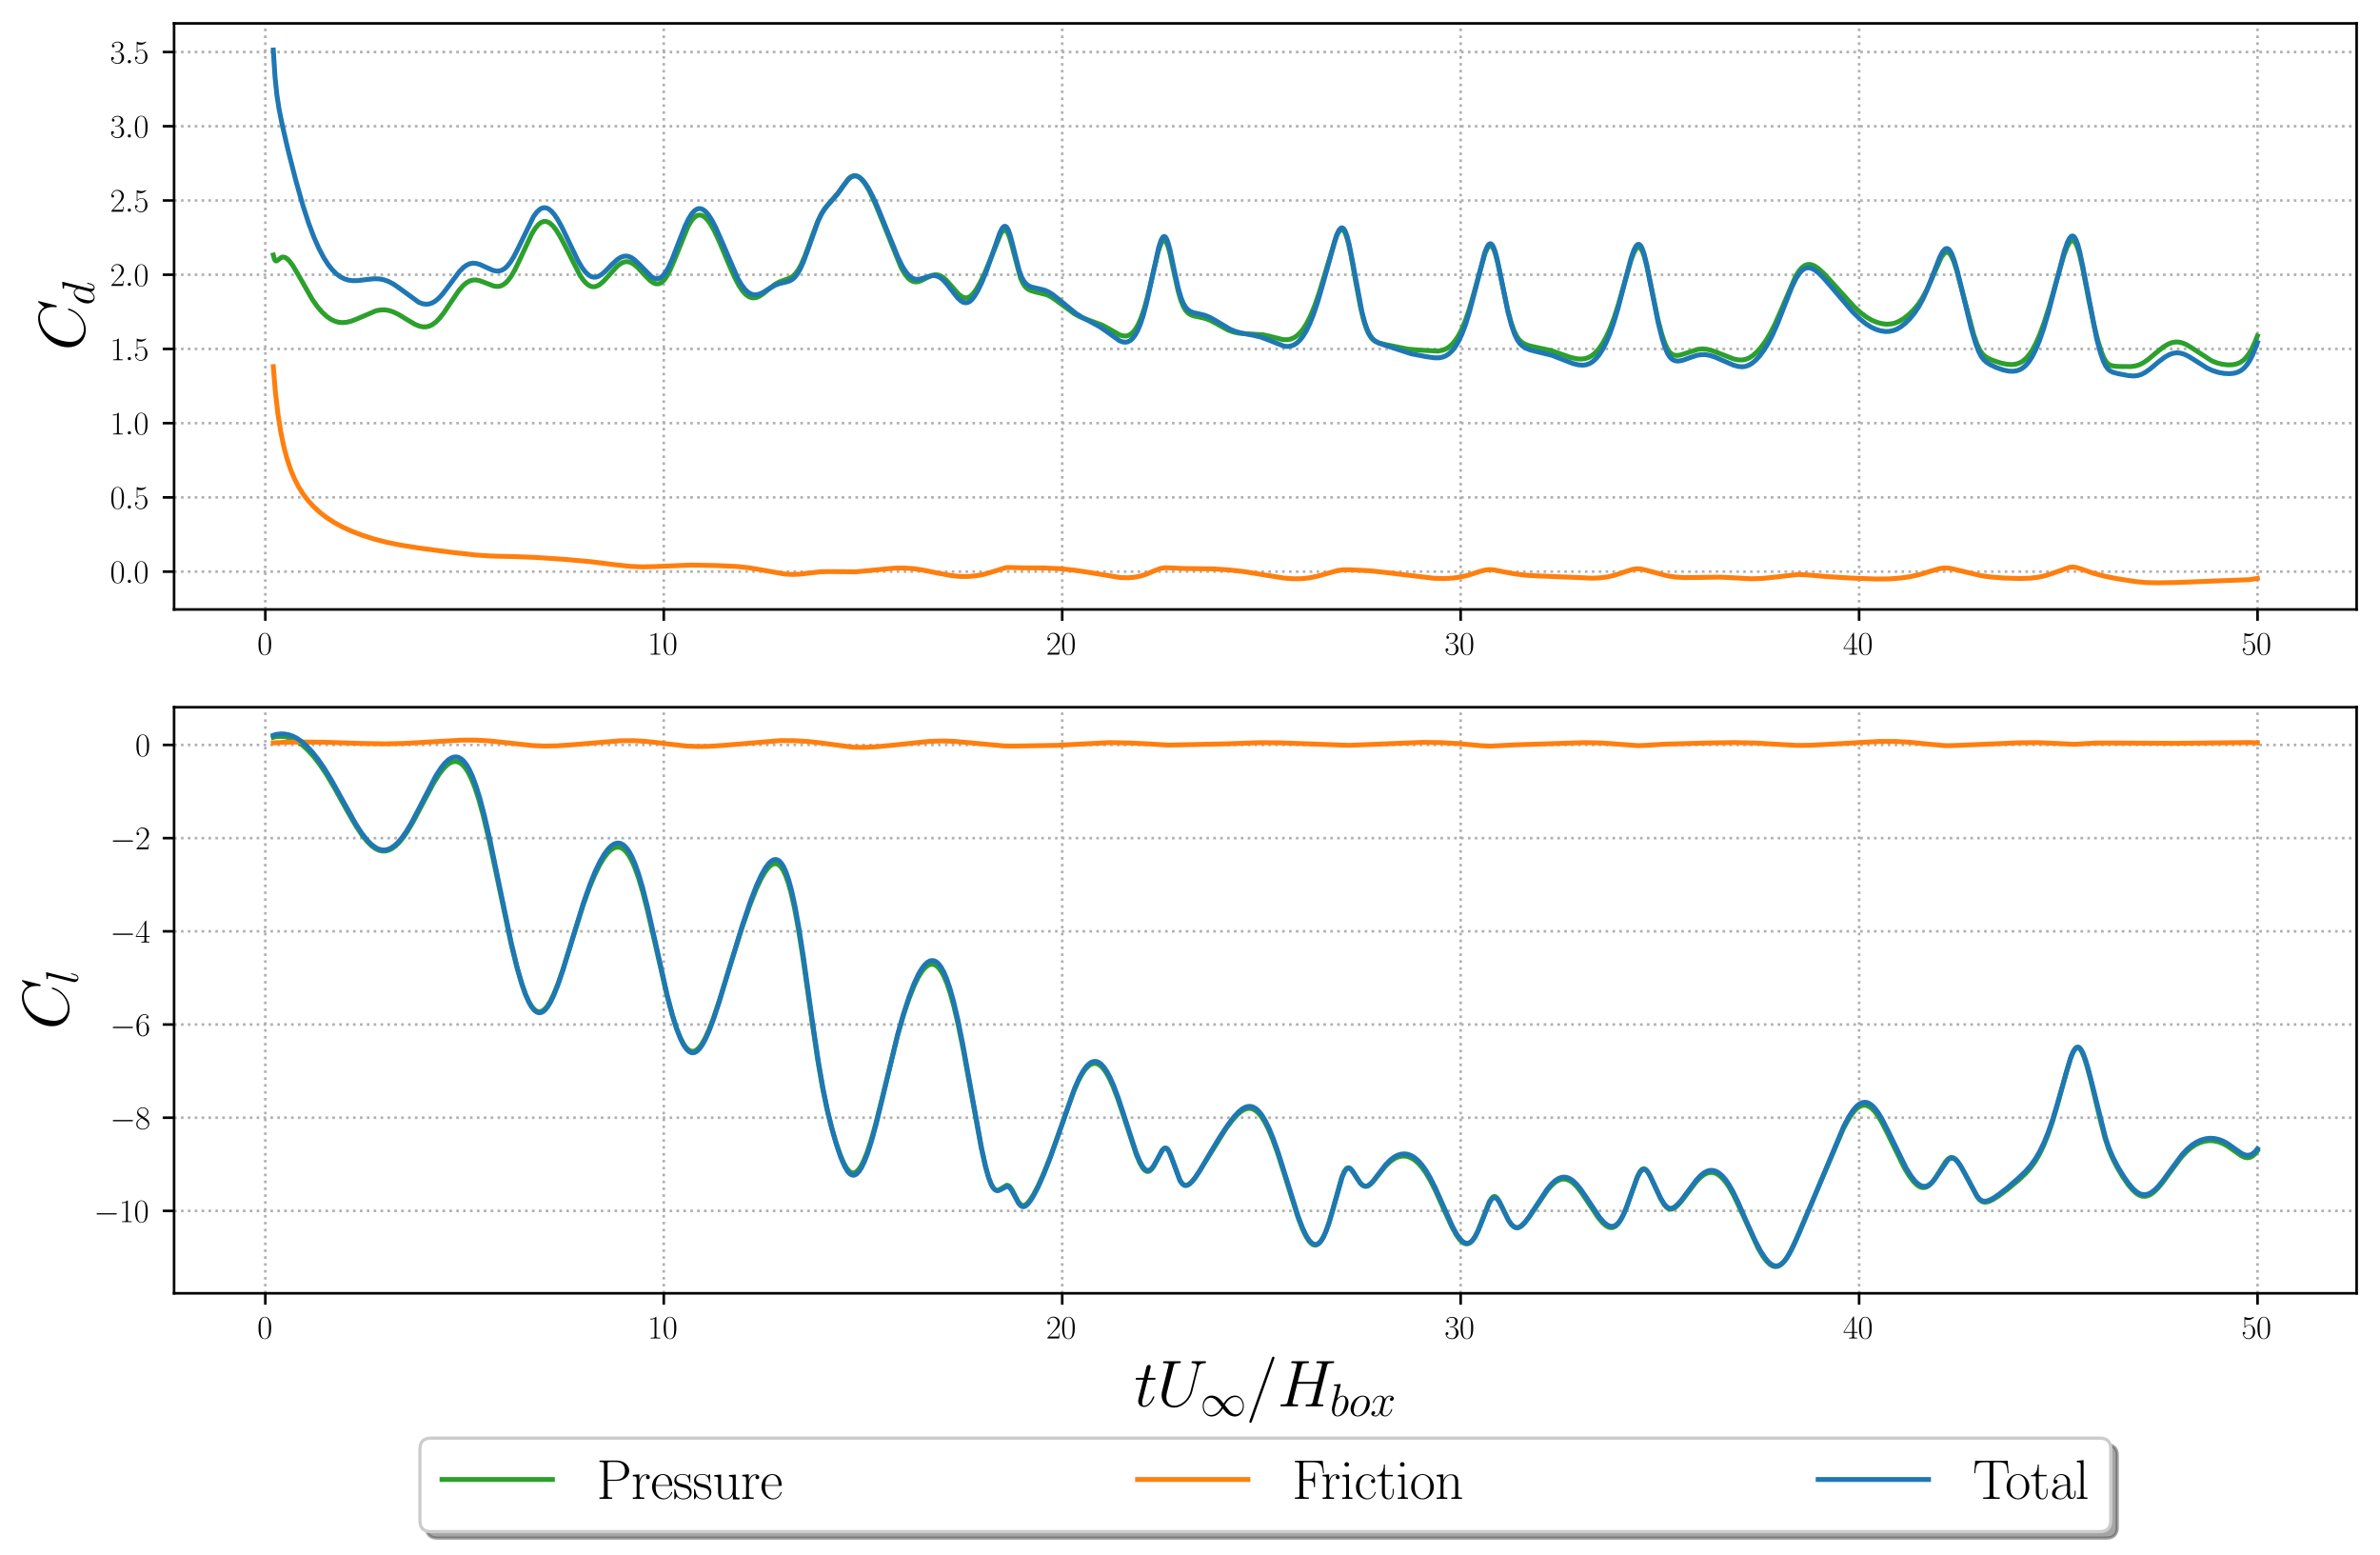 <?xml version="1.0" encoding="utf-8" standalone="no"?>
<!DOCTYPE svg PUBLIC "-//W3C//DTD SVG 1.1//EN"
  "http://www.w3.org/Graphics/SVG/1.1/DTD/svg11.dtd">
<svg xmlns:xlink="http://www.w3.org/1999/xlink" width="733.129pt" height="478.876pt" viewBox="0 0 733.129 478.876" xmlns="http://www.w3.org/2000/svg" version="1.1">
 <defs>
  <style type="text/css">*{stroke-linejoin: round; stroke-linecap: butt}</style>
 </defs>
 <g id="figure_1">
  <g id="patch_1">
   <path d="M 0 478.876 
L 733.129 478.876 
L 733.129 0 
L 0 0 
z
" style="fill: #ffffff"/>
  </g>
  <g id="axes_1">
   <g id="patch_2">
    <path d="M 53.624 187.685 
L 725.929 187.685 
L 725.929 7.2 
L 53.624 7.2 
z
" style="fill: #ffffff"/>
   </g>
   <g id="matplotlib.axis_1">
    <g id="xtick_1">
     <g id="line2d_1">
      <path d="M 81.729 187.685 
L 81.729 7.2 
" clip-path="url(#pdc1b90bad3)" style="fill: none; stroke-dasharray: 0.8,1.32; stroke-dashoffset: 0; stroke: #b0b0b0; stroke-width: 0.8"/>
     </g>
     <g id="line2d_2">
      <defs>
       <path id="mb1f1b10258" d="M 0 0 
L 0 3.5 
" style="stroke: #000000; stroke-width: 0.8"/>
      </defs>
      <g>
       <use xlink:href="#mb1f1b10258" x="81.729" y="187.685" style="stroke: #000000; stroke-width: 0.8"/>
      </g>
     </g>
     <g id="text_1">
      <!-- $\mathdefault{0}$ -->
      <g transform="translate(79.238 201.604)scale(0.1 -0.1)">
       <defs>
        <path id="CMR17-30" d="M 2688 2025 
C 2688 2416 2682 3080 2413 3591 
C 2176 4039 1798 4198 1466 4198 
C 1158 4198 768 4058 525 3597 
C 269 3118 243 2524 243 2025 
C 243 1661 250 1106 448 619 
C 723 -39 1216 -128 1466 -128 
C 1760 -128 2208 -7 2470 600 
C 2662 1042 2688 1559 2688 2025 
z
M 1466 -26 
C 1056 -26 813 325 723 812 
C 653 1188 653 1738 653 2096 
C 653 2588 653 2997 736 3387 
C 858 3929 1216 4096 1466 4096 
C 1728 4096 2067 3923 2189 3400 
C 2272 3036 2278 2607 2278 2096 
C 2278 1680 2278 1169 2202 792 
C 2067 95 1690 -26 1466 -26 
z
" transform="scale(0.016)"/>
       </defs>
       <use xlink:href="#CMR17-30" transform="scale(0.996)"/>
      </g>
     </g>
    </g>
    <g id="xtick_2">
     <g id="line2d_3">
      <path d="M 204.465 187.685 
L 204.465 7.2 
" clip-path="url(#pdc1b90bad3)" style="fill: none; stroke-dasharray: 0.8,1.32; stroke-dashoffset: 0; stroke: #b0b0b0; stroke-width: 0.8"/>
     </g>
     <g id="line2d_4">
      <g>
       <use xlink:href="#mb1f1b10258" x="204.465" y="187.685" style="stroke: #000000; stroke-width: 0.8"/>
      </g>
     </g>
     <g id="text_2">
      <!-- $\mathdefault{10}$ -->
      <g transform="translate(199.484 201.604)scale(0.1 -0.1)">
       <defs>
        <path id="CMR17-31" d="M 1702 4058 
C 1702 4192 1696 4192 1606 4192 
C 1357 3916 979 3827 621 3827 
C 602 3827 570 3827 563 3808 
C 557 3795 557 3782 557 3648 
C 755 3648 1088 3686 1344 3839 
L 1344 461 
C 1344 236 1331 160 781 160 
L 589 160 
L 589 0 
C 896 0 1216 0 1523 0 
C 1830 0 2150 0 2458 0 
L 2458 160 
L 2266 160 
C 1715 160 1702 230 1702 458 
L 1702 4058 
z
" transform="scale(0.016)"/>
       </defs>
       <use xlink:href="#CMR17-31" transform="scale(0.996)"/>
       <use xlink:href="#CMR17-30" transform="translate(45.69 0)scale(0.996)"/>
      </g>
     </g>
    </g>
    <g id="xtick_3">
     <g id="line2d_5">
      <path d="M 327.201 187.685 
L 327.201 7.2 
" clip-path="url(#pdc1b90bad3)" style="fill: none; stroke-dasharray: 0.8,1.32; stroke-dashoffset: 0; stroke: #b0b0b0; stroke-width: 0.8"/>
     </g>
     <g id="line2d_6">
      <g>
       <use xlink:href="#mb1f1b10258" x="327.201" y="187.685" style="stroke: #000000; stroke-width: 0.8"/>
      </g>
     </g>
     <g id="text_3">
      <!-- $\mathdefault{20}$ -->
      <g transform="translate(322.22 201.604)scale(0.1 -0.1)">
       <defs>
        <path id="CMR17-32" d="M 2669 989 
L 2554 989 
C 2490 536 2438 459 2413 420 
C 2381 369 1920 369 1830 369 
L 602 369 
C 832 619 1280 1072 1824 1597 
C 2214 1967 2669 2402 2669 3035 
C 2669 3790 2067 4224 1395 4224 
C 691 4224 262 3604 262 3030 
C 262 2780 448 2748 525 2748 
C 589 2748 781 2787 781 3010 
C 781 3207 614 3264 525 3264 
C 486 3264 448 3258 422 3245 
C 544 3790 915 4058 1306 4058 
C 1862 4058 2227 3617 2227 3035 
C 2227 2479 1901 2000 1536 1584 
L 262 146 
L 262 0 
L 2515 0 
L 2669 989 
z
" transform="scale(0.016)"/>
       </defs>
       <use xlink:href="#CMR17-32" transform="scale(0.996)"/>
       <use xlink:href="#CMR17-30" transform="translate(45.69 0)scale(0.996)"/>
      </g>
     </g>
    </g>
    <g id="xtick_4">
     <g id="line2d_7">
      <path d="M 449.938 187.685 
L 449.938 7.2 
" clip-path="url(#pdc1b90bad3)" style="fill: none; stroke-dasharray: 0.8,1.32; stroke-dashoffset: 0; stroke: #b0b0b0; stroke-width: 0.8"/>
     </g>
     <g id="line2d_8">
      <g>
       <use xlink:href="#mb1f1b10258" x="449.938" y="187.685" style="stroke: #000000; stroke-width: 0.8"/>
      </g>
     </g>
     <g id="text_4">
      <!-- $\mathdefault{30}$ -->
      <g transform="translate(444.956 201.604)scale(0.1 -0.1)">
       <defs>
        <path id="CMR17-33" d="M 1414 2157 
C 1984 2157 2234 1662 2234 1090 
C 2234 320 1824 25 1453 25 
C 1114 25 563 194 390 693 
C 422 680 454 680 486 680 
C 640 680 755 782 755 948 
C 755 1133 614 1216 486 1216 
C 378 1216 211 1165 211 926 
C 211 335 787 -128 1466 -128 
C 2176 -128 2720 430 2720 1085 
C 2720 1707 2208 2157 1600 2227 
C 2086 2328 2554 2756 2554 3329 
C 2554 3820 2048 4179 1472 4179 
C 890 4179 378 3829 378 3329 
C 378 3110 544 3072 627 3072 
C 762 3072 877 3155 877 3321 
C 877 3486 762 3569 627 3569 
C 602 3569 570 3569 544 3557 
C 730 3959 1235 4032 1459 4032 
C 1683 4032 2106 3925 2106 3320 
C 2106 3143 2080 2828 1862 2550 
C 1670 2304 1453 2304 1242 2284 
C 1210 2284 1062 2269 1037 2269 
C 992 2263 966 2257 966 2208 
C 966 2163 973 2157 1101 2157 
L 1414 2157 
z
" transform="scale(0.016)"/>
       </defs>
       <use xlink:href="#CMR17-33" transform="scale(0.996)"/>
       <use xlink:href="#CMR17-30" transform="translate(45.69 0)scale(0.996)"/>
      </g>
     </g>
    </g>
    <g id="xtick_5">
     <g id="line2d_9">
      <path d="M 572.674 187.685 
L 572.674 7.2 
" clip-path="url(#pdc1b90bad3)" style="fill: none; stroke-dasharray: 0.8,1.32; stroke-dashoffset: 0; stroke: #b0b0b0; stroke-width: 0.8"/>
     </g>
     <g id="line2d_10">
      <g>
       <use xlink:href="#mb1f1b10258" x="572.674" y="187.685" style="stroke: #000000; stroke-width: 0.8"/>
      </g>
     </g>
     <g id="text_5">
      <!-- $\mathdefault{40}$ -->
      <g transform="translate(567.693 201.604)scale(0.1 -0.1)">
       <defs>
        <path id="CMR17-34" d="M 2150 4122 
C 2150 4256 2144 4256 2029 4256 
L 128 1254 
L 128 1088 
L 1779 1088 
L 1779 457 
C 1779 224 1766 160 1318 160 
L 1197 160 
L 1197 0 
C 1402 0 1747 0 1965 0 
C 2182 0 2528 0 2733 0 
L 2733 160 
L 2611 160 
C 2163 160 2150 224 2150 457 
L 2150 1088 
L 2803 1088 
L 2803 1254 
L 2150 1254 
L 2150 4122 
z
M 1798 3703 
L 1798 1254 
L 256 1254 
L 1798 3703 
z
" transform="scale(0.016)"/>
       </defs>
       <use xlink:href="#CMR17-34" transform="scale(0.996)"/>
       <use xlink:href="#CMR17-30" transform="translate(45.69 0)scale(0.996)"/>
      </g>
     </g>
    </g>
    <g id="xtick_6">
     <g id="line2d_11">
      <path d="M 695.41 187.685 
L 695.41 7.2 
" clip-path="url(#pdc1b90bad3)" style="fill: none; stroke-dasharray: 0.8,1.32; stroke-dashoffset: 0; stroke: #b0b0b0; stroke-width: 0.8"/>
     </g>
     <g id="line2d_12">
      <g>
       <use xlink:href="#mb1f1b10258" x="695.41" y="187.685" style="stroke: #000000; stroke-width: 0.8"/>
      </g>
     </g>
     <g id="text_6">
      <!-- $\mathdefault{50}$ -->
      <g transform="translate(690.429 201.604)scale(0.1 -0.1)">
       <defs>
        <path id="CMR17-35" d="M 730 3692 
C 794 3666 1056 3584 1325 3584 
C 1920 3584 2246 3911 2432 4100 
C 2432 4157 2432 4192 2394 4192 
C 2387 4192 2374 4192 2323 4163 
C 2099 4058 1837 3973 1517 3973 
C 1325 3973 1037 3999 723 4139 
C 653 4171 640 4171 634 4171 
C 602 4171 595 4164 595 4037 
L 595 2203 
C 595 2089 595 2057 659 2057 
C 691 2057 704 2070 736 2114 
C 941 2401 1222 2522 1542 2522 
C 1766 2522 2246 2382 2246 1289 
C 2246 1085 2246 715 2054 421 
C 1894 159 1645 25 1370 25 
C 947 25 518 320 403 814 
C 429 807 480 795 506 795 
C 589 795 749 840 749 1038 
C 749 1210 627 1280 506 1280 
C 358 1280 262 1190 262 1011 
C 262 454 704 -128 1382 -128 
C 2042 -128 2669 440 2669 1264 
C 2669 2030 2170 2624 1549 2624 
C 1222 2624 947 2503 730 2274 
L 730 3692 
z
" transform="scale(0.016)"/>
       </defs>
       <use xlink:href="#CMR17-35" transform="scale(0.996)"/>
       <use xlink:href="#CMR17-30" transform="translate(45.69 0)scale(0.996)"/>
      </g>
     </g>
    </g>
   </g>
   <g id="matplotlib.axis_2">
    <g id="ytick_1">
     <g id="line2d_13">
      <path d="M 53.624 176.04 
L 725.929 176.04 
" clip-path="url(#pdc1b90bad3)" style="fill: none; stroke-dasharray: 0.8,1.32; stroke-dashoffset: 0; stroke: #b0b0b0; stroke-width: 0.8"/>
     </g>
     <g id="line2d_14">
      <defs>
       <path id="m3a46fcb1fc" d="M 0 0 
L -3.5 0 
" style="stroke: #000000; stroke-width: 0.8"/>
      </defs>
      <g>
       <use xlink:href="#m3a46fcb1fc" x="53.624" y="176.04" style="stroke: #000000; stroke-width: 0.8"/>
      </g>
     </g>
     <g id="text_7">
      <!-- $\mathdefault{0.0}$ -->
      <g transform="translate(33.894 179.499)scale(0.1 -0.1)">
       <defs>
        <path id="CMMI12-3a" d="M 1178 307 
C 1178 492 1024 619 870 619 
C 685 619 557 466 557 313 
C 557 128 710 0 864 0 
C 1050 0 1178 153 1178 307 
z
" transform="scale(0.016)"/>
       </defs>
       <use xlink:href="#CMR17-30" transform="scale(0.996)"/>
       <use xlink:href="#CMMI12-3a" transform="translate(45.69 0)scale(0.996)"/>
       <use xlink:href="#CMR17-30" transform="translate(72.788 0)scale(0.996)"/>
      </g>
     </g>
    </g>
    <g id="ytick_2">
     <g id="line2d_15">
      <path d="M 53.624 153.18 
L 725.929 153.18 
" clip-path="url(#pdc1b90bad3)" style="fill: none; stroke-dasharray: 0.8,1.32; stroke-dashoffset: 0; stroke: #b0b0b0; stroke-width: 0.8"/>
     </g>
     <g id="line2d_16">
      <g>
       <use xlink:href="#m3a46fcb1fc" x="53.624" y="153.18" style="stroke: #000000; stroke-width: 0.8"/>
      </g>
     </g>
     <g id="text_8">
      <!-- $\mathdefault{0.5}$ -->
      <g transform="translate(33.894 156.639)scale(0.1 -0.1)">
       <use xlink:href="#CMR17-30" transform="scale(0.996)"/>
       <use xlink:href="#CMMI12-3a" transform="translate(45.69 0)scale(0.996)"/>
       <use xlink:href="#CMR17-35" transform="translate(72.788 0)scale(0.996)"/>
      </g>
     </g>
    </g>
    <g id="ytick_3">
     <g id="line2d_17">
      <path d="M 53.624 130.32 
L 725.929 130.32 
" clip-path="url(#pdc1b90bad3)" style="fill: none; stroke-dasharray: 0.8,1.32; stroke-dashoffset: 0; stroke: #b0b0b0; stroke-width: 0.8"/>
     </g>
     <g id="line2d_18">
      <g>
       <use xlink:href="#m3a46fcb1fc" x="53.624" y="130.32" style="stroke: #000000; stroke-width: 0.8"/>
      </g>
     </g>
     <g id="text_9">
      <!-- $\mathdefault{1.0}$ -->
      <g transform="translate(33.894 133.779)scale(0.1 -0.1)">
       <use xlink:href="#CMR17-31" transform="scale(0.996)"/>
       <use xlink:href="#CMMI12-3a" transform="translate(45.69 0)scale(0.996)"/>
       <use xlink:href="#CMR17-30" transform="translate(72.788 0)scale(0.996)"/>
      </g>
     </g>
    </g>
    <g id="ytick_4">
     <g id="line2d_19">
      <path d="M 53.624 107.46 
L 725.929 107.46 
" clip-path="url(#pdc1b90bad3)" style="fill: none; stroke-dasharray: 0.8,1.32; stroke-dashoffset: 0; stroke: #b0b0b0; stroke-width: 0.8"/>
     </g>
     <g id="line2d_20">
      <g>
       <use xlink:href="#m3a46fcb1fc" x="53.624" y="107.46" style="stroke: #000000; stroke-width: 0.8"/>
      </g>
     </g>
     <g id="text_10">
      <!-- $\mathdefault{1.5}$ -->
      <g transform="translate(33.894 110.919)scale(0.1 -0.1)">
       <use xlink:href="#CMR17-31" transform="scale(0.996)"/>
       <use xlink:href="#CMMI12-3a" transform="translate(45.69 0)scale(0.996)"/>
       <use xlink:href="#CMR17-35" transform="translate(72.788 0)scale(0.996)"/>
      </g>
     </g>
    </g>
    <g id="ytick_5">
     <g id="line2d_21">
      <path d="M 53.624 84.6 
L 725.929 84.6 
" clip-path="url(#pdc1b90bad3)" style="fill: none; stroke-dasharray: 0.8,1.32; stroke-dashoffset: 0; stroke: #b0b0b0; stroke-width: 0.8"/>
     </g>
     <g id="line2d_22">
      <g>
       <use xlink:href="#m3a46fcb1fc" x="53.624" y="84.6" style="stroke: #000000; stroke-width: 0.8"/>
      </g>
     </g>
     <g id="text_11">
      <!-- $\mathdefault{2.0}$ -->
      <g transform="translate(33.894 88.06)scale(0.1 -0.1)">
       <use xlink:href="#CMR17-32" transform="scale(0.996)"/>
       <use xlink:href="#CMMI12-3a" transform="translate(45.69 0)scale(0.996)"/>
       <use xlink:href="#CMR17-30" transform="translate(72.788 0)scale(0.996)"/>
      </g>
     </g>
    </g>
    <g id="ytick_6">
     <g id="line2d_23">
      <path d="M 53.624 61.74 
L 725.929 61.74 
" clip-path="url(#pdc1b90bad3)" style="fill: none; stroke-dasharray: 0.8,1.32; stroke-dashoffset: 0; stroke: #b0b0b0; stroke-width: 0.8"/>
     </g>
     <g id="line2d_24">
      <g>
       <use xlink:href="#m3a46fcb1fc" x="53.624" y="61.74" style="stroke: #000000; stroke-width: 0.8"/>
      </g>
     </g>
     <g id="text_12">
      <!-- $\mathdefault{2.5}$ -->
      <g transform="translate(33.894 65.2)scale(0.1 -0.1)">
       <use xlink:href="#CMR17-32" transform="scale(0.996)"/>
       <use xlink:href="#CMMI12-3a" transform="translate(45.69 0)scale(0.996)"/>
       <use xlink:href="#CMR17-35" transform="translate(72.788 0)scale(0.996)"/>
      </g>
     </g>
    </g>
    <g id="ytick_7">
     <g id="line2d_25">
      <path d="M 53.624 38.881 
L 725.929 38.881 
" clip-path="url(#pdc1b90bad3)" style="fill: none; stroke-dasharray: 0.8,1.32; stroke-dashoffset: 0; stroke: #b0b0b0; stroke-width: 0.8"/>
     </g>
     <g id="line2d_26">
      <g>
       <use xlink:href="#m3a46fcb1fc" x="53.624" y="38.881" style="stroke: #000000; stroke-width: 0.8"/>
      </g>
     </g>
     <g id="text_13">
      <!-- $\mathdefault{3.0}$ -->
      <g transform="translate(33.894 42.34)scale(0.1 -0.1)">
       <use xlink:href="#CMR17-33" transform="scale(0.996)"/>
       <use xlink:href="#CMMI12-3a" transform="translate(45.69 0)scale(0.996)"/>
       <use xlink:href="#CMR17-30" transform="translate(72.788 0)scale(0.996)"/>
      </g>
     </g>
    </g>
    <g id="ytick_8">
     <g id="line2d_27">
      <path d="M 53.624 16.021 
L 725.929 16.021 
" clip-path="url(#pdc1b90bad3)" style="fill: none; stroke-dasharray: 0.8,1.32; stroke-dashoffset: 0; stroke: #b0b0b0; stroke-width: 0.8"/>
     </g>
     <g id="line2d_28">
      <g>
       <use xlink:href="#m3a46fcb1fc" x="53.624" y="16.021" style="stroke: #000000; stroke-width: 0.8"/>
      </g>
     </g>
     <g id="text_14">
      <!-- $\mathdefault{3.5}$ -->
      <g transform="translate(33.894 19.48)scale(0.1 -0.1)">
       <use xlink:href="#CMR17-33" transform="scale(0.996)"/>
       <use xlink:href="#CMMI12-3a" transform="translate(45.69 0)scale(0.996)"/>
       <use xlink:href="#CMR17-35" transform="translate(72.788 0)scale(0.996)"/>
      </g>
     </g>
    </g>
    <g id="text_15">
     <!-- $C_d$ -->
     <g transform="translate(26.018 107.97)rotate(-90)scale(0.2 -0.2)">
      <defs>
       <path id="CMMI12-43" d="M 4781 4423 
C 4781 4480 4736 4480 4723 4480 
C 4710 4480 4685 4480 4634 4416 
L 4192 3882 
C 3968 4264 3616 4480 3136 4480 
C 1754 4480 320 3088 320 1595 
C 320 533 1069 -128 2003 -128 
C 2515 -128 2963 88 3334 400 
C 3891 863 4058 1481 4058 1531 
C 4058 1588 4006 1588 3987 1588 
C 3930 1588 3923 1550 3910 1524 
C 3616 534 2752 57 2112 57 
C 1434 57 845 489 845 1391 
C 845 1595 909 2700 1632 3532 
C 1984 3939 2586 4295 3194 4295 
C 3898 4295 4211 3717 4211 3068 
C 4211 2903 4192 2764 4192 2738 
C 4192 2681 4256 2681 4275 2681 
C 4346 2681 4352 2687 4378 2801 
L 4781 4423 
z
" transform="scale(0.016)"/>
       <path id="CMMI12-64" d="M 3219 4257 
C 3226 4282 3238 4320 3238 4352 
C 3238 4416 3174 4416 3162 4416 
C 3155 4416 2842 4388 2810 4380 
C 2701 4373 2605 4358 2490 4358 
C 2330 4345 2285 4339 2285 4224 
C 2285 4160 2336 4160 2426 4160 
C 2739 4160 2746 4103 2746 4040 
C 2746 4002 2733 3952 2726 3933 
L 2336 2395 
C 2266 2561 2093 2816 1760 2816 
C 1037 2816 256 1884 256 939 
C 256 307 627 -64 1062 -64 
C 1414 -64 1715 211 1894 422 
C 1958 45 2259 -64 2451 -64 
C 2643 -64 2797 51 2912 281 
C 3014 498 3104 888 3104 913 
C 3104 945 3078 971 3040 971 
C 2982 971 2976 939 2950 843 
C 2854 466 2733 64 2470 64 
C 2285 64 2272 229 2272 357 
C 2272 382 2272 515 2317 694 
L 3219 4257 
z
M 1926 760 
C 1894 651 1894 639 1805 517 
C 1664 338 1382 64 1082 64 
C 819 64 672 300 672 677 
C 672 1028 870 1743 992 2012 
C 1210 2459 1510 2689 1760 2689 
C 2182 2689 2266 2165 2266 2114 
C 2266 2108 2246 2024 2240 2012 
L 1926 760 
z
" transform="scale(0.016)"/>
      </defs>
      <use xlink:href="#CMMI12-43" transform="scale(0.996)"/>
      <use xlink:href="#CMMI12-64" transform="translate(69.792 -14.944)scale(0.697)"/>
     </g>
    </g>
   </g>
   <g id="line2d_29">
    <path d="M 84.183 78.547 
L 84.552 79.862 
L 84.879 80.325 
L 85.165 80.362 
L 85.533 80.151 
L 86.761 79.22 
L 87.293 79.152 
L 87.865 79.31 
L 88.52 79.742 
L 89.297 80.55 
L 90.279 81.913 
L 91.67 84.262 
L 96.212 92.231 
L 97.848 94.525 
L 99.321 96.226 
L 100.671 97.464 
L 101.939 98.339 
L 103.167 98.921 
L 104.353 99.245 
L 105.58 99.348 
L 106.89 99.224 
L 108.322 98.858 
L 110.081 98.167 
L 115.849 95.704 
L 117.281 95.444 
L 118.59 95.43 
L 119.9 95.646 
L 121.25 96.097 
L 122.804 96.857 
L 125.055 98.231 
L 127.796 99.863 
L 129.187 100.433 
L 130.332 100.666 
L 131.355 100.644 
L 132.296 100.403 
L 133.237 99.936 
L 134.26 99.169 
L 135.364 98.049 
L 136.674 96.386 
L 138.515 93.649 
L 141.297 89.541 
L 142.606 88.015 
L 143.67 87.095 
L 144.651 86.533 
L 145.592 86.254 
L 146.533 86.209 
L 147.597 86.392 
L 148.947 86.87 
L 152.22 88.126 
L 153.243 88.226 
L 154.102 88.094 
L 154.92 87.744 
L 155.739 87.15 
L 156.598 86.248 
L 157.58 84.875 
L 158.725 82.858 
L 160.239 79.685 
L 163.798 72.046 
L 164.903 70.267 
L 165.844 69.15 
L 166.662 68.514 
L 167.399 68.22 
L 168.094 68.185 
L 168.79 68.382 
L 169.526 68.829 
L 170.344 69.594 
L 171.326 70.844 
L 172.472 72.684 
L 173.985 75.567 
L 178.649 84.771 
L 179.795 86.407 
L 180.777 87.437 
L 181.636 88.021 
L 182.413 88.283 
L 183.15 88.299 
L 183.927 88.082 
L 184.786 87.59 
L 185.809 86.72 
L 187.2 85.209 
L 190.064 82.034 
L 191.169 81.177 
L 192.069 80.741 
L 192.887 80.579 
L 193.664 80.641 
L 194.482 80.929 
L 195.383 81.485 
L 196.487 82.445 
L 198.205 84.288 
L 200.169 86.316 
L 201.192 87.062 
L 201.969 87.378 
L 202.665 87.43 
L 203.319 87.25 
L 203.974 86.831 
L 204.67 86.117 
L 205.488 84.928 
L 206.429 83.139 
L 207.656 80.275 
L 211.993 69.62 
L 212.975 67.998 
L 213.834 66.992 
L 214.57 66.456 
L 215.225 66.235 
L 215.879 66.251 
L 216.534 66.496 
L 217.23 66.993 
L 218.048 67.867 
L 218.989 69.219 
L 220.093 71.205 
L 221.525 74.265 
L 224.062 80.337 
L 226.23 85.285 
L 227.621 87.923 
L 228.726 89.573 
L 229.708 90.659 
L 230.567 91.3 
L 231.385 91.643 
L 232.203 91.736 
L 233.022 91.602 
L 233.922 91.226 
L 235.026 90.512 
L 236.867 89.003 
L 238.749 87.552 
L 240.059 86.825 
L 241.491 86.299 
L 243.372 85.605 
L 244.272 85.015 
L 245.091 84.207 
L 245.909 83.082 
L 246.809 81.45 
L 247.873 79.022 
L 249.387 74.918 
L 251.678 68.715 
L 252.823 66.267 
L 253.846 64.581 
L 254.992 63.136 
L 258.224 59.361 
L 261.456 54.957 
L 262.233 54.376 
L 262.928 54.122 
L 263.583 54.119 
L 264.238 54.34 
L 264.974 54.839 
L 265.792 55.681 
L 266.733 56.986 
L 267.838 58.913 
L 269.188 61.739 
L 270.947 65.966 
L 277.534 82.323 
L 278.68 84.316 
L 279.621 85.533 
L 280.48 86.287 
L 281.257 86.68 
L 282.034 86.822 
L 282.853 86.739 
L 283.835 86.403 
L 285.43 85.576 
L 287.026 84.836 
L 288.008 84.622 
L 288.867 84.664 
L 289.685 84.931 
L 290.544 85.454 
L 291.526 86.326 
L 292.876 87.854 
L 295.29 90.599 
L 296.231 91.326 
L 297.008 91.666 
L 297.704 91.728 
L 298.358 91.556 
L 299.054 91.122 
L 299.831 90.342 
L 300.731 89.096 
L 301.877 87.097 
L 303.309 84.127 
L 304.904 80.295 
L 308.259 71.984 
L 308.873 71.153 
L 309.323 70.878 
L 309.691 70.908 
L 310.059 71.193 
L 310.468 71.829 
L 310.959 73.033 
L 311.614 75.282 
L 314.396 85.74 
L 315.132 87.329 
L 315.828 88.326 
L 316.564 88.989 
L 317.423 89.451 
L 318.569 89.797 
L 322.537 90.789 
L 323.887 91.495 
L 325.483 92.601 
L 331.006 96.675 
L 332.806 97.614 
L 334.811 98.397 
L 339.516 100.112 
L 341.398 101.141 
L 344.916 103.148 
L 345.98 103.453 
L 346.839 103.479 
L 347.616 103.285 
L 348.353 102.877 
L 349.089 102.217 
L 349.867 101.21 
L 350.685 99.764 
L 351.544 97.772 
L 352.485 94.995 
L 353.549 91.121 
L 355.063 84.625 
L 356.74 77.628 
L 357.476 75.401 
L 358.008 74.388 
L 358.417 74.03 
L 358.704 74.022 
L 358.99 74.222 
L 359.358 74.789 
L 359.808 75.934 
L 360.422 78.182 
L 361.445 82.966 
L 362.918 89.659 
L 363.777 92.586 
L 364.554 94.478 
L 365.25 95.629 
L 365.945 96.386 
L 366.722 96.912 
L 367.664 97.274 
L 369.218 97.595 
L 371.305 98.073 
L 372.777 98.647 
L 374.537 99.584 
L 378.26 101.634 
L 379.896 102.232 
L 381.533 102.586 
L 383.415 102.754 
L 389.142 103.101 
L 391.188 103.579 
L 395.197 104.589 
L 396.466 104.622 
L 397.529 104.433 
L 398.552 104.017 
L 399.534 103.368 
L 400.516 102.443 
L 401.498 101.214 
L 402.562 99.513 
L 403.707 97.231 
L 404.934 94.26 
L 406.284 90.399 
L 407.962 84.891 
L 411.276 73.812 
L 412.094 71.905 
L 412.667 71.043 
L 413.117 70.716 
L 413.485 70.713 
L 413.853 70.97 
L 414.262 71.578 
L 414.753 72.763 
L 415.367 74.913 
L 416.144 78.532 
L 417.535 86.325 
L 419.049 94.391 
L 420.031 98.491 
L 420.89 101.185 
L 421.668 102.928 
L 422.404 104.058 
L 423.14 104.8 
L 423.959 105.312 
L 425.022 105.701 
L 427.272 106.217 
L 433.696 107.522 
L 437.05 107.801 
L 442.901 108.118 
L 444.21 107.897 
L 445.315 107.485 
L 446.338 106.864 
L 447.319 106.006 
L 448.301 104.846 
L 449.324 103.27 
L 450.347 101.27 
L 451.411 98.697 
L 452.597 95.218 
L 453.988 90.398 
L 457.384 78.203 
L 458.079 76.619 
L 458.611 75.895 
L 459.02 75.683 
L 459.348 75.752 
L 459.716 76.096 
L 460.125 76.814 
L 460.657 78.257 
L 461.352 80.89 
L 462.457 86.126 
L 464.38 95.212 
L 465.443 99.164 
L 466.384 101.85 
L 467.203 103.553 
L 467.939 104.616 
L 468.716 105.367 
L 469.616 105.931 
L 470.803 106.402 
L 472.48 106.811 
L 477.84 107.972 
L 480.499 108.919 
L 483.895 110.098 
L 485.695 110.485 
L 487.127 110.573 
L 488.313 110.428 
L 489.377 110.073 
L 490.4 109.49 
L 491.423 108.639 
L 492.486 107.45 
L 493.591 105.867 
L 494.737 103.823 
L 495.923 101.236 
L 497.191 97.906 
L 498.582 93.586 
L 500.382 87.202 
L 502.428 80.102 
L 503.328 77.745 
L 503.942 76.664 
L 504.433 76.195 
L 504.801 76.109 
L 505.169 76.269 
L 505.537 76.687 
L 505.987 77.55 
L 506.56 79.188 
L 507.296 82.05 
L 508.442 87.533 
L 510.692 98.338 
L 511.838 102.736 
L 512.82 105.683 
L 513.638 107.463 
L 514.333 108.468 
L 514.988 109.045 
L 515.684 109.362 
L 516.461 109.47 
L 517.443 109.365 
L 518.793 108.971 
L 522.966 107.59 
L 524.316 107.458 
L 525.666 107.554 
L 527.098 107.883 
L 528.939 108.553 
L 534.053 110.555 
L 535.526 110.84 
L 536.712 110.853 
L 537.776 110.647 
L 538.84 110.204 
L 539.944 109.489 
L 541.131 108.448 
L 542.44 106.994 
L 543.831 105.098 
L 545.222 102.816 
L 546.654 100.036 
L 548.29 96.351 
L 553.118 85.095 
L 554.141 83.467 
L 555.041 82.423 
L 555.859 81.801 
L 556.637 81.488 
L 557.414 81.425 
L 558.232 81.594 
L 559.132 82.015 
L 560.237 82.791 
L 561.669 84.095 
L 563.714 86.285 
L 571.16 94.499 
L 573.247 96.385 
L 575.006 97.691 
L 576.643 98.631 
L 578.238 99.289 
L 579.793 99.689 
L 581.225 99.838 
L 582.534 99.758 
L 583.802 99.455 
L 585.07 98.917 
L 586.421 98.099 
L 587.934 96.91 
L 589.448 95.436 
L 590.798 93.814 
L 592.066 91.93 
L 593.335 89.618 
L 594.726 86.598 
L 597.999 79.24 
L 598.735 78.206 
L 599.308 77.752 
L 599.758 77.652 
L 600.167 77.778 
L 600.617 78.167 
L 601.149 78.969 
L 601.763 80.333 
L 602.581 82.767 
L 603.767 87.107 
L 607.981 103.099 
L 609.045 106.088 
L 609.904 107.875 
L 610.682 108.989 
L 611.5 109.766 
L 612.523 110.404 
L 614.036 111.055 
L 616.327 111.789 
L 618.25 112.19 
L 619.723 112.28 
L 620.95 112.139 
L 622.055 111.784 
L 623.037 111.238 
L 624.019 110.431 
L 625.001 109.321 
L 626.024 107.809 
L 627.128 105.746 
L 628.315 103.035 
L 629.665 99.372 
L 631.219 94.488 
L 633.347 86.976 
L 635.72 78.762 
L 636.702 76.129 
L 637.397 74.823 
L 637.929 74.24 
L 638.338 74.08 
L 638.706 74.172 
L 639.074 74.5 
L 639.525 75.231 
L 640.056 76.56 
L 640.711 78.838 
L 641.57 82.69 
L 643.411 92.287 
L 645.048 100.196 
L 646.275 105.085 
L 647.339 108.47 
L 648.157 110.403 
L 648.853 111.516 
L 649.507 112.158 
L 650.203 112.528 
L 651.103 112.74 
L 652.78 112.861 
L 656.38 112.891 
L 657.853 112.686 
L 659.081 112.296 
L 660.308 111.67 
L 661.74 110.672 
L 664.031 108.747 
L 666.404 106.852 
L 667.836 105.989 
L 669.022 105.52 
L 670.127 105.32 
L 671.191 105.353 
L 672.295 105.614 
L 673.523 106.143 
L 675.036 107.055 
L 681.255 111.105 
L 682.932 111.763 
L 684.61 112.184 
L 686.246 112.373 
L 687.719 112.329 
L 688.946 112.081 
L 690.01 111.642 
L 690.951 111.013 
L 691.851 110.14 
L 692.751 108.951 
L 693.692 107.332 
L 694.715 105.118 
L 695.37 103.455 
L 695.37 103.455 
" clip-path="url(#pdc1b90bad3)" style="fill: none; stroke: #2ca02c; stroke-width: 1.5; stroke-linecap: square"/>
   </g>
   <g id="line2d_30">
    <path d="M 84.183 112.897 
L 84.838 120.81 
L 85.615 127.48 
L 86.474 132.947 
L 87.415 137.513 
L 88.438 141.373 
L 89.543 144.666 
L 90.729 147.498 
L 91.998 149.955 
L 93.389 152.167 
L 94.902 154.16 
L 96.58 156.004 
L 98.462 157.737 
L 100.548 159.352 
L 102.88 160.869 
L 105.458 162.278 
L 108.362 163.609 
L 111.635 164.86 
L 115.277 166.012 
L 119.204 167.018 
L 123.582 167.904 
L 129.064 168.774 
L 139.128 170.095 
L 146.697 170.939 
L 151.525 171.243 
L 158.193 171.4 
L 164.78 171.651 
L 174.19 172.276 
L 182.004 172.983 
L 189.287 173.901 
L 194.319 174.429 
L 197.878 174.577 
L 201.397 174.497 
L 212.77 174.019 
L 221.075 174.178 
L 227.008 174.465 
L 230.771 174.865 
L 234.454 175.488 
L 241.572 176.754 
L 243.986 176.908 
L 246.277 176.829 
L 249.223 176.478 
L 252.987 176.066 
L 255.605 176.026 
L 263.624 176.095 
L 267.674 175.714 
L 275.366 174.971 
L 278.475 174.932 
L 281.298 175.118 
L 284.244 175.543 
L 288.703 176.45 
L 292.999 177.246 
L 295.699 177.518 
L 298.113 177.539 
L 300.527 177.336 
L 302.859 176.92 
L 305.027 176.308 
L 309.896 174.799 
L 311.205 174.779 
L 315.501 174.891 
L 321.555 174.901 
L 326.67 175.153 
L 330.883 175.578 
L 335.343 176.262 
L 345.162 177.87 
L 347.453 177.932 
L 349.499 177.764 
L 351.38 177.388 
L 353.262 176.778 
L 355.799 175.688 
L 357.517 175.053 
L 358.704 174.848 
L 360.013 174.86 
L 364.472 175.073 
L 373.718 175.199 
L 378.669 175.512 
L 383.046 176.014 
L 388.201 176.842 
L 395.484 178.017 
L 398.429 178.242 
L 400.925 178.214 
L 403.298 177.964 
L 405.712 177.482 
L 408.616 176.658 
L 412.135 175.686 
L 413.812 175.473 
L 415.817 175.468 
L 421.913 175.766 
L 426.986 176.322 
L 441.633 178.077 
L 444.906 178.165 
L 447.606 178.021 
L 450.06 177.669 
L 452.352 177.116 
L 455.584 176.064 
L 457.588 175.53 
L 458.938 175.403 
L 460.248 175.509 
L 462.498 175.968 
L 466.425 176.708 
L 469.739 177.121 
L 473.299 177.335 
L 486.513 177.878 
L 490.318 178.064 
L 492.895 177.96 
L 495.268 177.643 
L 497.437 177.133 
L 499.973 176.288 
L 502.878 175.347 
L 504.187 175.16 
L 505.374 175.217 
L 506.765 175.522 
L 513.679 177.354 
L 516.175 177.718 
L 518.875 177.88 
L 522.352 177.846 
L 529.716 177.731 
L 533.767 177.934 
L 539.494 178.241 
L 542.726 178.14 
L 546.081 177.812 
L 553.773 176.927 
L 556.268 177.008 
L 562.773 177.569 
L 570.342 178.031 
L 578.075 178.319 
L 582.248 178.266 
L 585.602 178 
L 588.671 177.541 
L 591.453 176.901 
L 594.644 175.921 
L 597.549 175.083 
L 598.981 174.903 
L 600.29 174.966 
L 601.885 175.288 
L 610.354 177.313 
L 613.218 177.691 
L 617.473 178.016 
L 622.178 178.159 
L 625.451 178.051 
L 627.946 177.75 
L 630.115 177.267 
L 632.365 176.528 
L 637.52 174.704 
L 638.665 174.636 
L 639.77 174.801 
L 641.202 175.268 
L 644.966 176.576 
L 648.443 177.486 
L 652.085 178.2 
L 657.73 179.091 
L 661.003 179.391 
L 664.604 179.481 
L 670.945 179.374 
L 678.882 179.056 
L 686.942 178.735 
L 692.669 178.535 
L 694.879 178.208 
L 695.37 178.101 
L 695.37 178.101 
" clip-path="url(#pdc1b90bad3)" style="fill: none; stroke: #ff7f0e; stroke-width: 1.5; stroke-linecap: square"/>
   </g>
   <g id="line2d_31">
    <path d="M 84.183 15.404 
L 84.715 23.652 
L 85.288 29.205 
L 85.943 33.482 
L 86.965 38.603 
L 88.684 46.021 
L 91.179 55.782 
L 93.307 63.285 
L 95.066 68.709 
L 96.702 73.048 
L 98.257 76.556 
L 99.73 79.346 
L 101.121 81.516 
L 102.43 83.159 
L 103.698 84.398 
L 104.926 85.288 
L 106.153 85.9 
L 107.381 86.269 
L 108.731 86.439 
L 110.326 86.404 
L 112.822 86.088 
L 115.358 85.839 
L 116.954 85.911 
L 118.345 86.193 
L 119.736 86.705 
L 121.209 87.491 
L 122.968 88.7 
L 128.982 93.089 
L 130.169 93.537 
L 131.191 93.691 
L 132.132 93.614 
L 133.073 93.312 
L 134.055 92.749 
L 135.119 91.865 
L 136.346 90.531 
L 137.942 88.435 
L 141.583 83.533 
L 142.81 82.317 
L 143.833 81.599 
L 144.774 81.199 
L 145.715 81.046 
L 146.697 81.122 
L 147.802 81.439 
L 149.356 82.139 
L 151.811 83.239 
L 152.916 83.472 
L 153.816 83.438 
L 154.634 83.187 
L 155.452 82.696 
L 156.311 81.905 
L 157.252 80.714 
L 158.316 78.987 
L 159.666 76.331 
L 164.33 66.719 
L 165.353 65.327 
L 166.212 64.517 
L 166.949 64.105 
L 167.644 63.961 
L 168.34 64.054 
L 169.035 64.374 
L 169.812 64.988 
L 170.712 66.007 
L 171.776 67.581 
L 173.085 69.956 
L 174.967 73.891 
L 177.995 80.208 
L 179.304 82.425 
L 180.368 83.823 
L 181.268 84.671 
L 182.086 85.156 
L 182.863 85.36 
L 183.6 85.329 
L 184.377 85.077 
L 185.277 84.542 
L 186.382 83.611 
L 188.387 81.558 
L 190.023 80.025 
L 191.128 79.287 
L 192.028 78.938 
L 192.846 78.846 
L 193.664 78.979 
L 194.523 79.352 
L 195.505 80.042 
L 196.733 81.205 
L 200.742 85.261 
L 201.601 85.706 
L 202.338 85.838 
L 202.992 85.73 
L 203.647 85.387 
L 204.342 84.754 
L 205.12 83.721 
L 206.02 82.121 
L 207.124 79.666 
L 208.843 75.2 
L 211.052 69.565 
L 212.197 67.22 
L 213.138 65.757 
L 213.957 64.871 
L 214.693 64.395 
L 215.348 64.23 
L 216.002 64.3 
L 216.657 64.599 
L 217.393 65.191 
L 218.211 66.142 
L 219.193 67.644 
L 220.38 69.897 
L 221.934 73.376 
L 227.294 85.801 
L 228.521 87.858 
L 229.544 89.172 
L 230.485 90.037 
L 231.344 90.539 
L 232.163 90.773 
L 233.022 90.784 
L 233.963 90.558 
L 235.067 90.05 
L 236.867 88.932 
L 238.79 87.824 
L 240.14 87.314 
L 241.981 86.904 
L 243.25 86.513 
L 244.109 86.012 
L 244.886 85.301 
L 245.664 84.287 
L 246.523 82.782 
L 247.505 80.583 
L 248.773 77.141 
L 252.046 67.96 
L 253.109 65.769 
L 254.132 64.166 
L 255.278 62.801 
L 258.019 59.724 
L 259.819 57.135 
L 261.128 55.438 
L 261.987 54.661 
L 262.724 54.276 
L 263.419 54.167 
L 264.074 54.287 
L 264.769 54.642 
L 265.547 55.295 
L 266.447 56.36 
L 267.511 57.993 
L 268.779 60.386 
L 270.374 63.91 
L 272.829 69.954 
L 276.634 79.315 
L 277.984 82.05 
L 279.048 83.752 
L 279.989 84.862 
L 280.848 85.54 
L 281.666 85.903 
L 282.484 86.026 
L 283.425 85.933 
L 284.735 85.548 
L 286.862 84.913 
L 287.844 84.867 
L 288.703 85.048 
L 289.562 85.466 
L 290.462 86.165 
L 291.526 87.296 
L 293.081 89.321 
L 295.004 91.754 
L 295.985 92.659 
L 296.763 93.103 
L 297.458 93.25 
L 298.072 93.161 
L 298.727 92.827 
L 299.422 92.206 
L 300.24 91.149 
L 301.222 89.484 
L 302.449 86.934 
L 303.881 83.434 
L 305.477 78.912 
L 307.973 71.718 
L 308.668 70.371 
L 309.159 69.815 
L 309.527 69.67 
L 309.855 69.765 
L 310.223 70.14 
L 310.632 70.901 
L 311.164 72.402 
L 311.9 75.215 
L 313.905 83.197 
L 314.682 85.291 
L 315.378 86.584 
L 316.073 87.425 
L 316.851 88 
L 317.792 88.405 
L 319.224 88.748 
L 321.637 89.318 
L 322.946 89.884 
L 324.256 90.693 
L 325.974 92.045 
L 331.374 96.491 
L 333.42 97.78 
L 336.12 99.185 
L 338.82 100.661 
L 340.784 102.01 
L 344.835 104.918 
L 345.857 105.305 
L 346.676 105.389 
L 347.412 105.251 
L 348.148 104.875 
L 348.885 104.227 
L 349.621 103.272 
L 350.399 101.891 
L 351.258 99.872 
L 352.158 97.157 
L 353.181 93.314 
L 354.449 87.594 
L 356.904 76.27 
L 357.599 74.109 
L 358.09 73.17 
L 358.458 72.847 
L 358.745 72.842 
L 359.031 73.06 
L 359.399 73.664 
L 359.849 74.871 
L 360.463 77.211 
L 361.568 82.514 
L 362.918 88.67 
L 363.777 91.615 
L 364.513 93.429 
L 365.209 94.607 
L 365.904 95.38 
L 366.682 95.919 
L 367.623 96.292 
L 369.177 96.63 
L 371.223 97.126 
L 372.696 97.73 
L 374.414 98.702 
L 378.955 101.417 
L 380.674 102.104 
L 382.555 102.609 
L 386.074 103.246 
L 388.324 103.798 
L 390.288 104.516 
L 395.525 106.602 
L 396.629 106.701 
L 397.611 106.573 
L 398.552 106.223 
L 399.452 105.65 
L 400.393 104.774 
L 401.334 103.588 
L 402.357 101.922 
L 403.421 99.751 
L 404.607 96.795 
L 405.916 92.901 
L 407.43 87.683 
L 411.685 72.514 
L 412.38 71.017 
L 412.912 70.342 
L 413.321 70.155 
L 413.649 70.238 
L 414.017 70.595 
L 414.426 71.328 
L 414.958 72.809 
L 415.612 75.382 
L 416.513 79.948 
L 419.54 96.132 
L 420.481 99.62 
L 421.299 101.853 
L 422.077 103.351 
L 422.813 104.319 
L 423.631 105.029 
L 424.613 105.573 
L 426.25 106.185 
L 434.718 108.95 
L 439.219 109.82 
L 441.919 110.205 
L 443.31 110.187 
L 444.455 109.954 
L 445.478 109.516 
L 446.46 108.842 
L 447.401 107.921 
L 448.342 106.69 
L 449.324 105.03 
L 450.347 102.842 
L 451.411 100.028 
L 452.597 96.222 
L 453.988 90.958 
L 457.343 77.852 
L 458.079 76.036 
L 458.611 75.266 
L 458.979 75.053 
L 459.307 75.103 
L 459.634 75.388 
L 460.043 76.082 
L 460.534 77.392 
L 461.189 79.85 
L 462.171 84.56 
L 464.543 96.226 
L 465.607 100.219 
L 466.548 102.925 
L 467.366 104.634 
L 468.144 105.755 
L 468.962 106.55 
L 469.944 107.184 
L 471.171 107.703 
L 472.889 108.169 
L 478.044 109.422 
L 480.581 110.403 
L 484.549 111.95 
L 486.227 112.361 
L 487.536 112.463 
L 488.6 112.332 
L 489.582 111.99 
L 490.523 111.426 
L 491.505 110.563 
L 492.527 109.347 
L 493.591 107.718 
L 494.696 105.605 
L 495.841 102.921 
L 497.069 99.449 
L 498.419 94.919 
L 500.137 88.29 
L 502.428 79.522 
L 503.287 77.058 
L 503.901 75.86 
L 504.392 75.334 
L 504.76 75.227 
L 505.087 75.355 
L 505.455 75.76 
L 505.906 76.634 
L 506.478 78.323 
L 507.215 81.309 
L 508.36 87.082 
L 510.733 99.147 
L 511.92 103.944 
L 512.902 107.045 
L 513.679 108.849 
L 514.374 109.952 
L 515.029 110.61 
L 515.724 111.002 
L 516.502 111.179 
L 517.402 111.152 
L 518.588 110.875 
L 520.593 110.131 
L 522.68 109.441 
L 524.071 109.214 
L 525.38 109.224 
L 526.73 109.46 
L 528.284 109.964 
L 530.576 110.971 
L 533.971 112.442 
L 535.485 112.859 
L 536.671 112.961 
L 537.694 112.829 
L 538.676 112.479 
L 539.699 111.871 
L 540.804 110.949 
L 542.031 109.622 
L 543.34 107.866 
L 544.69 105.671 
L 546.081 102.973 
L 547.595 99.537 
L 549.682 94.171 
L 552.014 88.284 
L 553.241 85.775 
L 554.223 84.242 
L 555.082 83.289 
L 555.859 82.743 
L 556.596 82.49 
L 557.332 82.472 
L 558.109 82.676 
L 559.01 83.149 
L 560.114 84 
L 561.546 85.405 
L 563.673 87.834 
L 570.628 95.977 
L 572.879 98.19 
L 574.679 99.658 
L 576.315 100.706 
L 577.829 101.419 
L 579.302 101.876 
L 580.693 102.085 
L 581.961 102.059 
L 583.148 101.818 
L 584.334 101.346 
L 585.561 100.613 
L 586.912 99.535 
L 588.343 98.102 
L 589.775 96.347 
L 591.044 94.449 
L 592.312 92.135 
L 593.621 89.25 
L 595.217 85.135 
L 597.549 79.11 
L 598.408 77.515 
L 599.022 76.797 
L 599.513 76.539 
L 599.922 76.564 
L 600.331 76.821 
L 600.781 77.378 
L 601.354 78.494 
L 602.049 80.404 
L 602.99 83.721 
L 604.586 90.324 
L 607.204 101.111 
L 608.554 105.715 
L 609.495 108.213 
L 610.313 109.782 
L 611.091 110.808 
L 611.991 111.617 
L 613.177 112.359 
L 614.936 113.178 
L 617.023 113.913 
L 618.7 114.277 
L 620.05 114.348 
L 621.196 114.191 
L 622.219 113.828 
L 623.16 113.264 
L 624.101 112.437 
L 625.042 111.307 
L 626.024 109.772 
L 627.087 107.671 
L 628.233 104.897 
L 629.542 101.106 
L 631.015 96.125 
L 632.815 89.223 
L 635.883 77.374 
L 636.824 74.67 
L 637.479 73.378 
L 637.97 72.821 
L 638.379 72.669 
L 638.706 72.77 
L 639.074 73.132 
L 639.525 73.937 
L 640.056 75.397 
L 640.711 77.886 
L 641.611 82.275 
L 645.825 104.189 
L 646.97 108.485 
L 647.912 111.215 
L 648.648 112.731 
L 649.343 113.671 
L 650.039 114.244 
L 650.898 114.653 
L 652.33 115.046 
L 655.644 115.676 
L 657.239 115.788 
L 658.467 115.658 
L 659.612 115.305 
L 660.799 114.695 
L 662.231 113.685 
L 665.054 111.325 
L 666.936 109.919 
L 668.286 109.178 
L 669.431 108.79 
L 670.536 108.651 
L 671.6 108.74 
L 672.745 109.064 
L 674.054 109.675 
L 675.855 110.79 
L 679.823 113.315 
L 681.582 114.126 
L 683.3 114.671 
L 685.06 114.994 
L 686.737 115.082 
L 688.169 114.942 
L 689.315 114.617 
L 690.296 114.114 
L 691.197 113.405 
L 692.097 112.394 
L 692.997 111.028 
L 693.938 109.18 
L 694.96 106.668 
L 695.37 105.515 
L 695.37 105.515 
" clip-path="url(#pdc1b90bad3)" style="fill: none; stroke: #1f77b4; stroke-width: 1.5; stroke-linecap: square"/>
   </g>
   <g id="patch_3">
    <path d="M 53.624 187.685 
L 53.624 7.2 
" style="fill: none; stroke: #000000; stroke-width: 0.8; stroke-linejoin: miter; stroke-linecap: square"/>
   </g>
   <g id="patch_4">
    <path d="M 725.929 187.685 
L 725.929 7.2 
" style="fill: none; stroke: #000000; stroke-width: 0.8; stroke-linejoin: miter; stroke-linecap: square"/>
   </g>
   <g id="patch_5">
    <path d="M 53.624 187.685 
L 725.929 187.685 
" style="fill: none; stroke: #000000; stroke-width: 0.8; stroke-linejoin: miter; stroke-linecap: square"/>
   </g>
   <g id="patch_6">
    <path d="M 53.624 7.2 
L 725.929 7.2 
" style="fill: none; stroke: #000000; stroke-width: 0.8; stroke-linejoin: miter; stroke-linecap: square"/>
   </g>
  </g>
  <g id="axes_2">
   <g id="patch_7">
    <path d="M 53.624 398.285 
L 725.929 398.285 
L 725.929 217.8 
L 53.624 217.8 
z
" style="fill: #ffffff"/>
   </g>
   <g id="matplotlib.axis_3">
    <g id="xtick_7">
     <g id="line2d_32">
      <path d="M 81.729 398.285 
L 81.729 217.8 
" clip-path="url(#p1fbed80c86)" style="fill: none; stroke-dasharray: 0.8,1.32; stroke-dashoffset: 0; stroke: #b0b0b0; stroke-width: 0.8"/>
     </g>
     <g id="line2d_33">
      <g>
       <use xlink:href="#mb1f1b10258" x="81.729" y="398.285" style="stroke: #000000; stroke-width: 0.8"/>
      </g>
     </g>
     <g id="text_16">
      <!-- $\mathdefault{0}$ -->
      <g transform="translate(79.238 412.204)scale(0.1 -0.1)">
       <use xlink:href="#CMR17-30" transform="scale(0.996)"/>
      </g>
     </g>
    </g>
    <g id="xtick_8">
     <g id="line2d_34">
      <path d="M 204.465 398.285 
L 204.465 217.8 
" clip-path="url(#p1fbed80c86)" style="fill: none; stroke-dasharray: 0.8,1.32; stroke-dashoffset: 0; stroke: #b0b0b0; stroke-width: 0.8"/>
     </g>
     <g id="line2d_35">
      <g>
       <use xlink:href="#mb1f1b10258" x="204.465" y="398.285" style="stroke: #000000; stroke-width: 0.8"/>
      </g>
     </g>
     <g id="text_17">
      <!-- $\mathdefault{10}$ -->
      <g transform="translate(199.484 412.204)scale(0.1 -0.1)">
       <use xlink:href="#CMR17-31" transform="scale(0.996)"/>
       <use xlink:href="#CMR17-30" transform="translate(45.69 0)scale(0.996)"/>
      </g>
     </g>
    </g>
    <g id="xtick_9">
     <g id="line2d_36">
      <path d="M 327.201 398.285 
L 327.201 217.8 
" clip-path="url(#p1fbed80c86)" style="fill: none; stroke-dasharray: 0.8,1.32; stroke-dashoffset: 0; stroke: #b0b0b0; stroke-width: 0.8"/>
     </g>
     <g id="line2d_37">
      <g>
       <use xlink:href="#mb1f1b10258" x="327.201" y="398.285" style="stroke: #000000; stroke-width: 0.8"/>
      </g>
     </g>
     <g id="text_18">
      <!-- $\mathdefault{20}$ -->
      <g transform="translate(322.22 412.204)scale(0.1 -0.1)">
       <use xlink:href="#CMR17-32" transform="scale(0.996)"/>
       <use xlink:href="#CMR17-30" transform="translate(45.69 0)scale(0.996)"/>
      </g>
     </g>
    </g>
    <g id="xtick_10">
     <g id="line2d_38">
      <path d="M 449.938 398.285 
L 449.938 217.8 
" clip-path="url(#p1fbed80c86)" style="fill: none; stroke-dasharray: 0.8,1.32; stroke-dashoffset: 0; stroke: #b0b0b0; stroke-width: 0.8"/>
     </g>
     <g id="line2d_39">
      <g>
       <use xlink:href="#mb1f1b10258" x="449.938" y="398.285" style="stroke: #000000; stroke-width: 0.8"/>
      </g>
     </g>
     <g id="text_19">
      <!-- $\mathdefault{30}$ -->
      <g transform="translate(444.956 412.204)scale(0.1 -0.1)">
       <use xlink:href="#CMR17-33" transform="scale(0.996)"/>
       <use xlink:href="#CMR17-30" transform="translate(45.69 0)scale(0.996)"/>
      </g>
     </g>
    </g>
    <g id="xtick_11">
     <g id="line2d_40">
      <path d="M 572.674 398.285 
L 572.674 217.8 
" clip-path="url(#p1fbed80c86)" style="fill: none; stroke-dasharray: 0.8,1.32; stroke-dashoffset: 0; stroke: #b0b0b0; stroke-width: 0.8"/>
     </g>
     <g id="line2d_41">
      <g>
       <use xlink:href="#mb1f1b10258" x="572.674" y="398.285" style="stroke: #000000; stroke-width: 0.8"/>
      </g>
     </g>
     <g id="text_20">
      <!-- $\mathdefault{40}$ -->
      <g transform="translate(567.693 412.204)scale(0.1 -0.1)">
       <use xlink:href="#CMR17-34" transform="scale(0.996)"/>
       <use xlink:href="#CMR17-30" transform="translate(45.69 0)scale(0.996)"/>
      </g>
     </g>
    </g>
    <g id="xtick_12">
     <g id="line2d_42">
      <path d="M 695.41 398.285 
L 695.41 217.8 
" clip-path="url(#p1fbed80c86)" style="fill: none; stroke-dasharray: 0.8,1.32; stroke-dashoffset: 0; stroke: #b0b0b0; stroke-width: 0.8"/>
     </g>
     <g id="line2d_43">
      <g>
       <use xlink:href="#mb1f1b10258" x="695.41" y="398.285" style="stroke: #000000; stroke-width: 0.8"/>
      </g>
     </g>
     <g id="text_21">
      <!-- $\mathdefault{50}$ -->
      <g transform="translate(690.429 412.204)scale(0.1 -0.1)">
       <use xlink:href="#CMR17-35" transform="scale(0.996)"/>
       <use xlink:href="#CMR17-30" transform="translate(45.69 0)scale(0.996)"/>
      </g>
     </g>
    </g>
    <g id="text_22">
     <!-- $t U_{\infty} / H_{box}$ -->
     <g transform="translate(349.379 433.085)scale(0.2 -0.2)">
      <defs>
       <path id="CMMI12-74" d="M 1286 2566 
L 1875 2566 
C 1997 2566 2061 2566 2061 2681 
C 2061 2752 2022 2752 1894 2752 
L 1331 2752 
L 1568 3692 
C 1594 3781 1594 3794 1594 3840 
C 1594 3943 1510 4000 1427 4000 
C 1376 4000 1229 3981 1178 3775 
L 928 2752 
L 326 2752 
C 198 2752 141 2752 141 2630 
C 141 2566 186 2566 307 2566 
L 877 2566 
L 454 881 
C 403 658 384 594 384 511 
C 384 211 595 -64 954 -64 
C 1600 -64 1946 868 1946 912 
C 1946 951 1920 970 1882 970 
C 1869 970 1843 970 1830 944 
C 1824 938 1818 931 1773 829 
C 1638 511 1344 64 973 64 
C 781 64 768 224 768 364 
C 768 370 768 492 787 568 
L 1286 2566 
z
" transform="scale(0.016)"/>
       <path id="CMMI12-55" d="M 3238 1474 
C 3014 581 2272 57 1670 57 
C 1210 57 896 363 896 891 
C 896 916 896 1107 966 1387 
L 1594 3887 
C 1651 4103 1664 4167 2118 4167 
C 2234 4167 2298 4167 2298 4282 
C 2298 4352 2240 4352 2202 4352 
C 2086 4352 1952 4352 1830 4352 
L 1075 4352 
C 954 4352 819 4352 698 4352 
C 653 4352 576 4352 576 4231 
C 576 4167 621 4167 742 4167 
C 1126 4167 1126 4116 1126 4046 
C 1126 4008 1082 3824 1050 3715 
L 493 1488 
C 474 1418 435 1246 435 1075 
C 435 374 941 -128 1638 -128 
C 2285 -128 3002 384 3328 1197 
C 3373 1305 3430 1530 3469 1702 
C 3533 1933 3667 2496 3712 2662 
L 3955 3623 
C 4038 3956 4090 4167 4653 4167 
C 4704 4173 4730 4224 4730 4282 
C 4730 4352 4672 4352 4646 4352 
C 4557 4352 4442 4352 4352 4352 
L 4051 4352 
C 3654 4352 3450 4352 3443 4352 
C 3405 4352 3328 4352 3328 4231 
C 3328 4167 3379 4167 3424 4167 
C 3808 4167 3834 4020 3834 3905 
C 3834 3848 3834 3828 3808 3739 
L 3238 1474 
z
" transform="scale(0.016)"/>
       <path id="CMSY10-31" d="M 3251 1730 
C 2906 2166 2829 2262 2630 2422 
C 2272 2710 1914 2825 1587 2825 
C 838 2825 352 2122 352 1374 
C 352 639 826 -70 1562 -70 
C 2298 -70 2829 511 3142 1022 
C 3488 588 3565 492 3763 332 
C 4122 45 4480 -70 4806 -70 
C 5555 -70 6042 633 6042 1380 
C 6042 2115 5568 2825 4832 2825 
C 4096 2825 3565 2242 3251 1730 
z
M 3418 1514 
C 3680 1975 4154 2620 4877 2620 
C 5555 2620 5901 1955 5901 1380 
C 5901 753 5472 236 4909 236 
C 4538 236 4250 505 4115 638 
C 3955 811 3808 1009 3418 1514 
z
M 2976 1240 
C 2714 780 2240 134 1517 134 
C 838 134 493 799 493 1374 
C 493 2000 922 2518 1485 2518 
C 1856 2518 2144 2249 2278 2115 
C 2438 1943 2586 1744 2976 1240 
z
" transform="scale(0.016)"/>
       <path id="CMMI12-3d" d="M 2746 4562 
C 2746 4569 2784 4666 2784 4678 
C 2784 4755 2720 4800 2669 4800 
C 2637 4800 2579 4800 2528 4659 
L 384 -1363 
C 384 -1370 346 -1465 346 -1478 
C 346 -1555 410 -1600 461 -1600 
C 499 -1600 557 -1593 602 -1459 
L 2746 4562 
z
" transform="scale(0.016)"/>
       <path id="CMMI12-48" d="M 4787 3887 
C 4845 4103 4858 4167 5312 4167 
C 5427 4167 5491 4167 5491 4282 
C 5491 4352 5434 4352 5395 4352 
C 5280 4352 5146 4352 5024 4352 
L 4269 4352 
C 4147 4352 4013 4352 3891 4352 
C 3846 4352 3770 4352 3770 4231 
C 3770 4167 3814 4167 3936 4167 
C 4320 4167 4320 4116 4320 4046 
C 4320 4034 4320 3995 4294 3900 
L 3904 2361 
L 1971 2361 
L 2355 3887 
C 2413 4103 2426 4167 2880 4167 
C 2995 4167 3059 4167 3059 4282 
C 3059 4352 3002 4352 2963 4352 
C 2848 4352 2714 4352 2592 4352 
L 1837 4352 
C 1715 4352 1581 4352 1459 4352 
C 1414 4352 1338 4352 1338 4231 
C 1338 4167 1382 4167 1504 4167 
C 1888 4167 1888 4116 1888 4046 
C 1888 4034 1888 3995 1862 3899 
L 998 472 
C 941 249 928 185 486 185 
C 339 185 294 185 294 64 
C 294 0 365 0 384 0 
C 499 0 634 0 755 0 
L 1510 0 
C 1632 0 1766 0 1888 0 
C 1939 0 2010 0 2010 121 
C 2010 185 1952 185 1856 185 
C 1466 185 1466 236 1466 300 
C 1466 307 1466 351 1478 402 
L 1920 2176 
L 3859 2176 
C 3750 1753 3424 416 3411 376 
C 3341 185 3238 185 2861 185 
C 2784 185 2726 185 2726 64 
C 2726 0 2797 0 2816 0 
C 2931 0 3066 0 3187 0 
L 3942 0 
C 4064 0 4198 0 4320 0 
C 4371 0 4442 0 4442 121 
C 4442 185 4384 185 4288 185 
C 3898 185 3898 236 3898 300 
C 3898 307 3898 351 3910 402 
L 4787 3887 
z
" transform="scale(0.016)"/>
       <path id="CMMI12-62" d="M 1478 4257 
C 1485 4283 1498 4321 1498 4352 
C 1498 4416 1434 4416 1421 4416 
C 1414 4416 1184 4393 1069 4377 
C 960 4377 864 4358 749 4358 
C 595 4345 550 4339 550 4224 
C 550 4160 614 4160 678 4160 
C 1005 4160 1005 4103 1005 4040 
C 1005 3996 954 3811 928 3696 
L 774 3085 
C 710 2831 346 1387 320 1272 
C 288 1114 288 1005 288 922 
C 288 274 653 -64 1069 -64 
C 1811 -64 2579 888 2579 1814 
C 2579 2401 2246 2816 1766 2816 
C 1434 2816 1133 2542 1011 2414 
L 1478 4257 
z
M 1075 64 
C 870 64 646 217 646 715 
C 646 926 666 1047 781 1494 
C 800 1577 902 1986 928 2069 
C 941 2120 1318 2689 1754 2689 
C 2035 2689 2163 2408 2163 2076 
C 2163 1769 1984 1047 1824 715 
C 1664 370 1370 64 1075 64 
z
" transform="scale(0.016)"/>
       <path id="CMMI12-6f" d="M 2918 1756 
C 2918 2363 2522 2816 1939 2816 
C 1094 2816 262 1897 262 996 
C 262 390 659 -64 1242 -64 
C 2093 -64 2918 856 2918 1756 
z
M 1248 64 
C 928 64 691 319 691 766 
C 691 1060 845 1712 1024 2031 
C 1312 2523 1670 2689 1933 2689 
C 2246 2689 2490 2433 2490 1986 
C 2490 1731 2355 1047 2112 658 
C 1850 230 1498 64 1248 64 
z
" transform="scale(0.016)"/>
       <path id="CMMI12-78" d="M 3034 2606 
C 2829 2567 2752 2414 2752 2293 
C 2752 2139 2874 2088 2963 2088 
C 3155 2088 3290 2254 3290 2427 
C 3290 2695 2982 2816 2714 2816 
C 2323 2816 2106 2433 2048 2312 
C 1901 2816 1504 2816 1389 2816 
C 736 2816 390 1980 390 1839 
C 390 1814 416 1782 461 1782 
C 512 1782 525 1820 538 1846 
C 755 2555 1184 2689 1370 2689 
C 1658 2689 1715 2420 1715 2267 
C 1715 2127 1677 1980 1600 1673 
L 1382 798 
C 1286 415 1101 64 762 64 
C 730 64 570 64 435 147 
C 666 192 717 383 717 460 
C 717 588 621 664 499 664 
C 346 664 179 530 179 326 
C 179 57 480 -64 755 -64 
C 1062 -64 1280 179 1414 441 
C 1517 64 1837 -64 2074 -64 
C 2726 -64 3072 773 3072 913 
C 3072 945 3046 971 3008 971 
C 2950 971 2944 939 2925 888 
C 2752 326 2381 64 2093 64 
C 1869 64 1747 230 1747 492 
C 1747 632 1773 734 1875 1156 
L 2099 2024 
C 2195 2408 2413 2689 2707 2689 
C 2720 2689 2899 2689 3034 2606 
z
" transform="scale(0.016)"/>
      </defs>
      <use xlink:href="#CMMI12-74" transform="scale(0.996)"/>
      <use xlink:href="#CMMI12-55" transform="translate(35.226 0)scale(0.996)"/>
      <use xlink:href="#CMSY10-31" transform="translate(101.478 -14.944)scale(0.697)"/>
      <use xlink:href="#CMMI12-3d" transform="translate(171.715 0)scale(0.996)"/>
      <use xlink:href="#CMMI12-48" transform="translate(220.49 0)scale(0.996)"/>
      <use xlink:href="#CMMI12-62" transform="translate(301.315 -14.944)scale(0.697)"/>
      <use xlink:href="#CMMI12-6f" transform="translate(330.348 -14.944)scale(0.697)"/>
      <use xlink:href="#CMMI12-78" transform="translate(363.174 -14.944)scale(0.697)"/>
     </g>
    </g>
   </g>
   <g id="matplotlib.axis_4">
    <g id="ytick_9">
     <g id="line2d_44">
      <path d="M 53.624 372.908 
L 725.929 372.908 
" clip-path="url(#p1fbed80c86)" style="fill: none; stroke-dasharray: 0.8,1.32; stroke-dashoffset: 0; stroke: #b0b0b0; stroke-width: 0.8"/>
     </g>
     <g id="line2d_45">
      <g>
       <use xlink:href="#m3a46fcb1fc" x="53.624" y="372.908" style="stroke: #000000; stroke-width: 0.8"/>
      </g>
     </g>
     <g id="text_23">
      <!-- $\mathdefault{−10}$ -->
      <g transform="translate(28.913 376.367)scale(0.1 -0.1)">
       <defs>
        <path id="CMSY10-0" d="M 4218 1472 
C 4326 1472 4442 1472 4442 1600 
C 4442 1728 4326 1728 4218 1728 
L 755 1728 
C 646 1728 531 1728 531 1600 
C 531 1472 646 1472 755 1472 
L 4218 1472 
z
" transform="scale(0.016)"/>
       </defs>
       <use xlink:href="#CMSY10-0" transform="scale(0.996)"/>
       <use xlink:href="#CMR17-31" transform="translate(77.487 0)scale(0.996)"/>
       <use xlink:href="#CMR17-30" transform="translate(123.178 0)scale(0.996)"/>
      </g>
     </g>
    </g>
    <g id="ytick_10">
     <g id="line2d_46">
      <path d="M 53.624 344.207 
L 725.929 344.207 
" clip-path="url(#p1fbed80c86)" style="fill: none; stroke-dasharray: 0.8,1.32; stroke-dashoffset: 0; stroke: #b0b0b0; stroke-width: 0.8"/>
     </g>
     <g id="line2d_47">
      <g>
       <use xlink:href="#m3a46fcb1fc" x="53.624" y="344.207" style="stroke: #000000; stroke-width: 0.8"/>
      </g>
     </g>
     <g id="text_24">
      <!-- $\mathdefault{−8}$ -->
      <g transform="translate(33.894 347.666)scale(0.1 -0.1)">
       <defs>
        <path id="CMR17-38" d="M 1741 2264 
C 2144 2467 2554 2773 2554 3263 
C 2554 3841 1990 4179 1472 4179 
C 890 4179 378 3759 378 3180 
C 378 3021 416 2747 666 2505 
C 730 2442 998 2251 1171 2130 
C 883 1983 211 1634 211 934 
C 211 279 838 -128 1459 -128 
C 2144 -128 2720 362 2720 1010 
C 2720 1590 2330 1857 2074 2029 
L 1741 2264 
z
M 902 2822 
C 851 2854 595 3051 595 3351 
C 595 3739 998 4032 1459 4032 
C 1965 4032 2336 3676 2336 3262 
C 2336 2669 1670 2331 1638 2331 
C 1632 2331 1626 2331 1574 2370 
L 902 2822 
z
M 2080 1519 
C 2176 1449 2483 1240 2483 851 
C 2483 381 2010 25 1472 25 
C 890 25 448 438 448 940 
C 448 1443 838 1862 1280 2060 
L 2080 1519 
z
" transform="scale(0.016)"/>
       </defs>
       <use xlink:href="#CMSY10-0" transform="scale(0.996)"/>
       <use xlink:href="#CMR17-38" transform="translate(77.487 0)scale(0.996)"/>
      </g>
     </g>
    </g>
    <g id="ytick_11">
     <g id="line2d_48">
      <path d="M 53.624 315.506 
L 725.929 315.506 
" clip-path="url(#p1fbed80c86)" style="fill: none; stroke-dasharray: 0.8,1.32; stroke-dashoffset: 0; stroke: #b0b0b0; stroke-width: 0.8"/>
     </g>
     <g id="line2d_49">
      <g>
       <use xlink:href="#m3a46fcb1fc" x="53.624" y="315.506" style="stroke: #000000; stroke-width: 0.8"/>
      </g>
     </g>
     <g id="text_25">
      <!-- $\mathdefault{−6}$ -->
      <g transform="translate(33.894 318.966)scale(0.1 -0.1)">
       <defs>
        <path id="CMR17-36" d="M 678 2176 
C 678 3690 1395 4032 1811 4032 
C 1946 4032 2272 4009 2400 3776 
C 2298 3776 2106 3776 2106 3553 
C 2106 3381 2246 3323 2336 3323 
C 2394 3323 2566 3348 2566 3560 
C 2566 3954 2246 4179 1805 4179 
C 1043 4179 243 3390 243 1984 
C 243 253 966 -128 1478 -128 
C 2099 -128 2688 427 2688 1283 
C 2688 2081 2170 2662 1517 2662 
C 1126 2662 838 2407 678 1960 
L 678 2176 
z
M 1478 25 
C 691 25 691 1200 691 1436 
C 691 1896 909 2560 1504 2560 
C 1613 2560 1926 2560 2138 2120 
C 2253 1870 2253 1609 2253 1289 
C 2253 944 2253 690 2118 434 
C 1978 171 1773 25 1478 25 
z
" transform="scale(0.016)"/>
       </defs>
       <use xlink:href="#CMSY10-0" transform="scale(0.996)"/>
       <use xlink:href="#CMR17-36" transform="translate(77.487 0)scale(0.996)"/>
      </g>
     </g>
    </g>
    <g id="ytick_12">
     <g id="line2d_50">
      <path d="M 53.624 286.806 
L 725.929 286.806 
" clip-path="url(#p1fbed80c86)" style="fill: none; stroke-dasharray: 0.8,1.32; stroke-dashoffset: 0; stroke: #b0b0b0; stroke-width: 0.8"/>
     </g>
     <g id="line2d_51">
      <g>
       <use xlink:href="#m3a46fcb1fc" x="53.624" y="286.806" style="stroke: #000000; stroke-width: 0.8"/>
      </g>
     </g>
     <g id="text_26">
      <!-- $\mathdefault{−4}$ -->
      <g transform="translate(33.894 290.265)scale(0.1 -0.1)">
       <use xlink:href="#CMSY10-0" transform="scale(0.996)"/>
       <use xlink:href="#CMR17-34" transform="translate(77.487 0)scale(0.996)"/>
      </g>
     </g>
    </g>
    <g id="ytick_13">
     <g id="line2d_52">
      <path d="M 53.624 258.105 
L 725.929 258.105 
" clip-path="url(#p1fbed80c86)" style="fill: none; stroke-dasharray: 0.8,1.32; stroke-dashoffset: 0; stroke: #b0b0b0; stroke-width: 0.8"/>
     </g>
     <g id="line2d_53">
      <g>
       <use xlink:href="#m3a46fcb1fc" x="53.624" y="258.105" style="stroke: #000000; stroke-width: 0.8"/>
      </g>
     </g>
     <g id="text_27">
      <!-- $\mathdefault{−2}$ -->
      <g transform="translate(33.894 261.565)scale(0.1 -0.1)">
       <use xlink:href="#CMSY10-0" transform="scale(0.996)"/>
       <use xlink:href="#CMR17-32" transform="translate(77.487 0)scale(0.996)"/>
      </g>
     </g>
    </g>
    <g id="ytick_14">
     <g id="line2d_54">
      <path d="M 53.624 229.405 
L 725.929 229.405 
" clip-path="url(#p1fbed80c86)" style="fill: none; stroke-dasharray: 0.8,1.32; stroke-dashoffset: 0; stroke: #b0b0b0; stroke-width: 0.8"/>
     </g>
     <g id="line2d_55">
      <g>
       <use xlink:href="#m3a46fcb1fc" x="53.624" y="229.405" style="stroke: #000000; stroke-width: 0.8"/>
      </g>
     </g>
     <g id="text_28">
      <!-- $\mathdefault{0}$ -->
      <g transform="translate(41.643 232.864)scale(0.1 -0.1)">
       <use xlink:href="#CMR17-30" transform="scale(0.996)"/>
      </g>
     </g>
    </g>
    <g id="text_29">
     <!-- $C_l$ -->
     <g transform="translate(21.037 317.056)rotate(-90)scale(0.2 -0.2)">
      <defs>
       <path id="CMMI12-6c" d="M 1626 4257 
C 1632 4282 1645 4320 1645 4352 
C 1645 4416 1581 4416 1568 4416 
C 1562 4416 1331 4393 1216 4377 
C 1107 4377 1011 4358 896 4358 
C 742 4345 698 4339 698 4224 
C 698 4160 762 4160 826 4160 
C 1152 4160 1152 4102 1152 4039 
C 1152 4014 1152 4001 1120 3887 
L 326 731 
C 307 661 294 610 294 509 
C 294 191 531 -64 858 -64 
C 1069 -64 1210 76 1312 274 
C 1421 483 1510 884 1510 909 
C 1510 941 1485 967 1446 967 
C 1389 967 1382 935 1357 840 
C 1242 401 1126 64 870 64 
C 678 64 678 267 678 357 
C 678 382 678 515 723 694 
L 1626 4257 
z
" transform="scale(0.016)"/>
      </defs>
      <use xlink:href="#CMMI12-43" transform="scale(0.996)"/>
      <use xlink:href="#CMMI12-6c" transform="translate(69.792 -14.944)scale(0.697)"/>
     </g>
    </g>
   </g>
   <g id="line2d_56">
    <path d="M 84.183 227.07 
L 84.879 226.877 
L 86.474 226.779 
L 87.743 226.869 
L 89.175 227.204 
L 90.525 227.744 
L 91.916 228.546 
L 93.389 229.663 
L 94.984 231.164 
L 96.743 233.136 
L 98.584 235.539 
L 100.589 238.532 
L 102.921 242.434 
L 107.135 250.038 
L 109.835 254.65 
L 111.676 257.373 
L 113.19 259.234 
L 114.499 260.508 
L 115.686 261.359 
L 116.749 261.857 
L 117.731 262.083 
L 118.713 262.08 
L 119.695 261.844 
L 120.677 261.377 
L 121.741 260.618 
L 122.886 259.517 
L 124.155 257.979 
L 125.627 255.821 
L 127.387 252.821 
L 129.964 247.925 
L 133.523 241.223 
L 135.201 238.534 
L 136.551 236.763 
L 137.696 235.612 
L 138.678 234.926 
L 139.537 234.582 
L 140.315 234.497 
L 141.051 234.628 
L 141.788 234.98 
L 142.565 235.605 
L 143.383 236.558 
L 144.283 237.972 
L 145.265 239.963 
L 146.329 242.652 
L 147.515 246.286 
L 148.865 251.173 
L 150.502 258 
L 152.67 268.093 
L 157.621 291.453 
L 159.339 298.331 
L 160.73 303.04 
L 161.916 306.328 
L 162.939 308.559 
L 163.839 310.028 
L 164.617 310.91 
L 165.312 311.39 
L 165.967 311.576 
L 166.58 311.519 
L 167.194 311.243 
L 167.89 310.675 
L 168.667 309.733 
L 169.567 308.27 
L 170.631 306.077 
L 171.899 302.912 
L 173.495 298.288 
L 176.031 290.141 
L 179.55 278.97 
L 181.513 273.492 
L 183.191 269.457 
L 184.664 266.471 
L 185.973 264.29 
L 187.159 262.722 
L 188.141 261.764 
L 189.041 261.181 
L 189.859 260.911 
L 190.596 260.893 
L 191.332 261.103 
L 192.069 261.55 
L 192.846 262.295 
L 193.664 263.393 
L 194.564 264.985 
L 195.546 267.188 
L 196.651 270.239 
L 197.919 274.443 
L 199.433 280.301 
L 201.519 289.372 
L 205.406 306.348 
L 207.042 312.437 
L 208.393 316.645 
L 209.538 319.525 
L 210.52 321.431 
L 211.379 322.645 
L 212.116 323.338 
L 212.811 323.694 
L 213.425 323.77 
L 214.038 323.626 
L 214.693 323.238 
L 215.429 322.525 
L 216.248 321.414 
L 217.23 319.675 
L 218.375 317.162 
L 219.766 313.541 
L 221.607 308.063 
L 224.798 297.703 
L 228.439 286.093 
L 231.017 278.653 
L 232.858 273.999 
L 234.372 270.767 
L 235.599 268.635 
L 236.622 267.268 
L 237.481 266.463 
L 238.218 266.063 
L 238.831 265.961 
L 239.404 266.075 
L 239.977 266.411 
L 240.59 267.035 
L 241.245 268.026 
L 241.981 269.569 
L 242.8 271.841 
L 243.7 275.041 
L 244.723 279.568 
L 245.868 285.701 
L 247.259 294.428 
L 249.509 310.249 
L 251.8 325.889 
L 253.273 334.462 
L 254.623 341.053 
L 255.973 346.578 
L 257.405 351.53 
L 258.796 355.567 
L 259.901 358.155 
L 260.801 359.747 
L 261.537 360.637 
L 262.151 361.072 
L 262.724 361.22 
L 263.256 361.136 
L 263.829 360.813 
L 264.483 360.162 
L 265.22 359.088 
L 266.079 357.413 
L 267.101 354.884 
L 268.288 351.313 
L 269.72 346.258 
L 271.643 338.575 
L 276.593 318.437 
L 278.352 312.427 
L 279.989 307.588 
L 281.543 303.664 
L 282.771 301.113 
L 283.875 299.303 
L 284.857 298.102 
L 285.716 297.384 
L 286.453 297.034 
L 287.148 296.94 
L 287.803 297.074 
L 288.458 297.434 
L 289.153 298.078 
L 289.93 299.127 
L 290.749 300.621 
L 291.649 302.735 
L 292.672 305.739 
L 293.817 309.84 
L 295.126 315.404 
L 296.722 323.241 
L 299.013 335.787 
L 302.286 353.578 
L 303.554 359.268 
L 304.536 362.722 
L 305.313 364.709 
L 305.968 365.822 
L 306.541 366.376 
L 307.032 366.561 
L 307.523 366.515 
L 308.136 366.209 
L 310.1 365.005 
L 310.55 365.075 
L 311 365.384 
L 311.532 366.061 
L 312.268 367.419 
L 313.741 370.193 
L 314.396 370.933 
L 314.928 371.216 
L 315.419 371.226 
L 315.95 370.991 
L 316.564 370.461 
L 317.382 369.44 
L 318.487 367.668 
L 319.878 364.976 
L 321.555 361.221 
L 323.642 355.965 
L 326.138 349.027 
L 330.638 336.371 
L 332.111 332.995 
L 333.297 330.783 
L 334.361 329.248 
L 335.302 328.274 
L 336.12 327.735 
L 336.857 327.503 
L 337.552 327.508 
L 338.248 327.733 
L 338.984 328.211 
L 339.802 329.027 
L 340.702 330.265 
L 341.725 332.083 
L 342.871 334.593 
L 344.262 338.214 
L 346.103 343.698 
L 350.071 355.731 
L 351.176 358.289 
L 351.994 359.686 
L 352.649 360.418 
L 353.221 360.742 
L 353.712 360.769 
L 354.203 360.563 
L 354.735 360.085 
L 355.39 359.17 
L 356.29 357.48 
L 357.967 354.283 
L 358.54 353.674 
L 358.949 353.522 
L 359.317 353.62 
L 359.727 354.003 
L 360.217 354.831 
L 360.872 356.45 
L 363.531 363.621 
L 364.186 364.528 
L 364.759 364.947 
L 365.291 365.055 
L 365.822 364.932 
L 366.477 364.532 
L 367.295 363.741 
L 368.359 362.381 
L 369.873 360.057 
L 377.646 347.576 
L 379.651 344.924 
L 381.205 343.219 
L 382.392 342.222 
L 383.415 341.635 
L 384.315 341.363 
L 385.133 341.343 
L 385.91 341.541 
L 386.729 341.987 
L 387.588 342.727 
L 388.529 343.857 
L 389.551 345.461 
L 390.697 347.706 
L 391.965 350.703 
L 393.479 354.882 
L 395.525 361.262 
L 399.861 375 
L 401.252 378.592 
L 402.357 380.864 
L 403.257 382.24 
L 403.993 383.001 
L 404.648 383.375 
L 405.221 383.453 
L 405.753 383.308 
L 406.325 382.909 
L 406.939 382.198 
L 407.635 381.036 
L 408.453 379.197 
L 409.394 376.498 
L 410.621 372.221 
L 413.28 362.699 
L 414.058 360.838 
L 414.631 359.988 
L 415.081 359.661 
L 415.49 359.624 
L 415.899 359.814 
L 416.431 360.347 
L 417.208 361.512 
L 419.049 364.388 
L 419.745 365.041 
L 420.358 365.331 
L 420.931 365.358 
L 421.504 365.165 
L 422.199 364.677 
L 423.099 363.743 
L 424.695 361.697 
L 426.781 359.126 
L 428.173 357.776 
L 429.4 356.885 
L 430.505 356.346 
L 431.568 356.072 
L 432.673 356.018 
L 433.655 356.185 
L 434.678 356.59 
L 435.741 357.254 
L 436.846 358.211 
L 437.991 359.497 
L 439.219 361.213 
L 440.61 363.567 
L 442.205 366.735 
L 444.496 371.85 
L 447.197 377.776 
L 448.547 380.228 
L 449.57 381.674 
L 450.429 382.531 
L 451.165 382.96 
L 451.779 383.076 
L 452.352 382.97 
L 452.924 382.646 
L 453.579 381.997 
L 454.315 380.915 
L 455.175 379.217 
L 456.279 376.478 
L 458.775 370.065 
L 459.429 369.022 
L 459.961 368.561 
L 460.37 368.471 
L 460.779 368.617 
L 461.229 369.034 
L 461.802 369.892 
L 462.702 371.708 
L 464.666 375.76 
L 465.525 377.016 
L 466.262 377.737 
L 466.875 378.061 
L 467.448 378.123 
L 468.021 377.963 
L 468.716 377.519 
L 469.616 376.647 
L 470.844 375.115 
L 472.603 372.54 
L 476.612 366.595 
L 478.003 365.006 
L 479.149 364.019 
L 480.172 363.425 
L 481.072 363.146 
L 481.931 363.102 
L 482.79 363.277 
L 483.69 363.692 
L 484.672 364.407 
L 485.736 365.468 
L 487.045 367.116 
L 488.804 369.719 
L 492.323 374.992 
L 493.673 376.586 
L 494.737 377.504 
L 495.555 377.94 
L 496.291 378.086 
L 496.946 377.993 
L 497.6 377.667 
L 498.255 377.091 
L 498.991 376.129 
L 499.81 374.669 
L 500.751 372.512 
L 502.019 368.984 
L 504.392 362.303 
L 505.169 360.821 
L 505.742 360.159 
L 506.192 359.933 
L 506.601 359.964 
L 507.051 360.246 
L 507.583 360.88 
L 508.319 362.167 
L 509.547 364.859 
L 511.511 369.11 
L 512.574 370.896 
L 513.352 371.821 
L 514.006 372.273 
L 514.579 372.408 
L 515.193 372.311 
L 515.888 371.957 
L 516.747 371.255 
L 517.893 370.003 
L 519.611 367.746 
L 522.516 363.928 
L 523.866 362.54 
L 524.971 361.709 
L 525.952 361.239 
L 526.853 361.051 
L 527.712 361.098 
L 528.571 361.37 
L 529.471 361.9 
L 530.453 362.747 
L 531.557 364.003 
L 532.662 365.632 
L 533.971 367.976 
L 535.608 371.41 
L 541.581 384.443 
L 543.013 386.843 
L 544.199 388.417 
L 545.181 389.363 
L 545.999 389.864 
L 546.736 390.068 
L 547.431 390.033 
L 548.127 389.771 
L 548.863 389.243 
L 549.682 388.364 
L 550.622 387.007 
L 551.768 384.935 
L 553.282 381.7 
L 556.596 373.911 
L 567.806 347.625 
L 569.36 344.745 
L 570.628 342.84 
L 571.692 341.618 
L 572.592 340.897 
L 573.451 340.483 
L 574.229 340.347 
L 574.965 340.434 
L 575.743 340.758 
L 576.561 341.35 
L 577.502 342.316 
L 578.525 343.687 
L 579.752 345.756 
L 581.388 348.991 
L 586.625 359.695 
L 588.18 362.228 
L 589.448 363.896 
L 590.471 364.899 
L 591.371 365.481 
L 592.148 365.728 
L 592.885 365.723 
L 593.58 365.496 
L 594.317 365.018 
L 595.135 364.208 
L 596.117 362.897 
L 597.549 360.549 
L 599.226 357.873 
L 600.044 356.95 
L 600.699 356.528 
L 601.231 356.43 
L 601.763 356.561 
L 602.335 356.945 
L 603.031 357.701 
L 603.931 359.03 
L 605.24 361.407 
L 609.086 368.652 
L 609.863 369.558 
L 610.518 370.014 
L 611.172 370.21 
L 611.909 370.191 
L 612.809 369.934 
L 614.036 369.34 
L 615.714 368.262 
L 618.373 366.281 
L 621.728 363.488 
L 623.937 361.426 
L 625.492 359.673 
L 626.801 357.867 
L 628.11 355.665 
L 629.419 353.003 
L 630.728 349.821 
L 632.119 345.823 
L 633.633 340.768 
L 636.415 330.446 
L 637.724 326.162 
L 638.543 324.165 
L 639.156 323.169 
L 639.647 322.74 
L 640.056 322.654 
L 640.425 322.796 
L 640.834 323.195 
L 641.325 323.994 
L 641.979 325.541 
L 642.838 328.21 
L 644.107 332.97 
L 646.97 344.904 
L 648.484 350.698 
L 649.548 353.906 
L 650.694 356.627 
L 652.125 359.438 
L 653.926 362.473 
L 655.603 364.892 
L 656.994 366.53 
L 658.099 367.517 
L 659.081 368.109 
L 659.94 368.382 
L 660.758 368.421 
L 661.617 368.236 
L 662.517 367.808 
L 663.54 367.061 
L 664.726 365.902 
L 666.199 364.134 
L 668.654 360.765 
L 671.886 356.426 
L 673.523 354.666 
L 674.954 353.435 
L 676.345 352.52 
L 677.736 351.868 
L 679.127 351.457 
L 680.519 351.279 
L 681.869 351.331 
L 683.26 351.614 
L 684.651 352.127 
L 686.042 352.881 
L 687.801 354.111 
L 690.46 355.977 
L 691.483 356.421 
L 692.301 356.547 
L 693.038 356.44 
L 693.774 356.095 
L 694.51 355.488 
L 695.288 354.538 
L 695.37 354.418 
L 695.37 354.418 
" clip-path="url(#p1fbed80c86)" style="fill: none; stroke: #2ca02c; stroke-width: 1.5; stroke-linecap: square"/>
   </g>
   <g id="line2d_57">
    <path d="M 84.183 228.796 
L 87.129 228.615 
L 92.57 228.501 
L 100.016 228.583 
L 111.513 228.962 
L 118.713 229.076 
L 124.645 228.943 
L 131.519 228.552 
L 142.156 227.933 
L 146.533 227.927 
L 150.502 228.148 
L 155.33 228.656 
L 164.044 229.604 
L 167.849 229.758 
L 171.653 229.685 
L 176.195 229.364 
L 191.209 228.121 
L 195.219 228.103 
L 198.86 228.311 
L 203.238 228.803 
L 211.297 229.747 
L 214.898 229.905 
L 218.621 229.84 
L 223.08 229.528 
L 240.386 228.082 
L 244.518 228.1 
L 248.855 228.346 
L 252.7 228.778 
L 262.888 230.12 
L 266.12 230.166 
L 269.843 229.988 
L 274.711 229.519 
L 286.248 228.315 
L 290.217 228.188 
L 293.735 228.297 
L 298.031 228.676 
L 309.077 229.695 
L 311.614 229.771 
L 325.36 229.542 
L 341.602 228.703 
L 347.739 228.8 
L 353.712 229.087 
L 359.849 229.46 
L 378.014 229.067 
L 387.874 228.719 
L 393.888 228.752 
L 402.562 229.06 
L 415.449 229.535 
L 438.196 228.617 
L 443.76 228.697 
L 449.242 229.003 
L 456.197 229.64 
L 459.143 229.773 
L 461.72 229.643 
L 466.834 229.376 
L 488.191 228.697 
L 493.427 228.816 
L 498.091 229.146 
L 504.637 229.637 
L 507.01 229.529 
L 512.492 229.192 
L 526.075 228.804 
L 534.462 228.686 
L 540.763 228.823 
L 547.186 229.201 
L 553.773 229.558 
L 557.659 229.51 
L 564.164 229.163 
L 579.056 228.326 
L 583.72 228.335 
L 588.016 228.567 
L 593.417 229.105 
L 598.94 229.623 
L 601.435 229.611 
L 621.769 228.759 
L 627.66 228.699 
L 632.119 228.886 
L 639.115 229.221 
L 641.857 229.042 
L 645.539 228.827 
L 650.325 228.812 
L 669.963 228.92 
L 692.792 228.668 
L 695.37 228.776 
L 695.37 228.776 
" clip-path="url(#p1fbed80c86)" style="fill: none; stroke: #ff7f0e; stroke-width: 1.5; stroke-linecap: square"/>
   </g>
   <g id="line2d_58">
    <path d="M 84.183 226.461 
L 84.879 226.209 
L 86.311 226.03 
L 87.579 226.038 
L 88.929 226.279 
L 90.238 226.731 
L 91.588 227.437 
L 92.979 228.421 
L 94.493 229.769 
L 96.171 231.57 
L 97.971 233.838 
L 99.894 236.627 
L 102.062 240.184 
L 104.926 245.35 
L 109.467 253.545 
L 111.39 256.533 
L 112.945 258.558 
L 114.295 259.962 
L 115.481 260.887 
L 116.545 261.447 
L 117.527 261.727 
L 118.468 261.774 
L 119.409 261.604 
L 120.391 261.193 
L 121.413 260.518 
L 122.518 259.513 
L 123.745 258.083 
L 125.136 256.099 
L 126.773 253.35 
L 128.9 249.306 
L 134.178 239.081 
L 135.733 236.643 
L 137.001 235.041 
L 138.065 234.028 
L 139.006 233.421 
L 139.824 233.14 
L 140.601 233.103 
L 141.338 233.291 
L 142.074 233.709 
L 142.851 234.415 
L 143.67 235.465 
L 144.57 236.999 
L 145.552 239.135 
L 146.615 241.994 
L 147.843 245.972 
L 149.234 251.28 
L 150.911 258.609 
L 153.325 270.285 
L 157.375 289.896 
L 159.175 297.446 
L 160.607 302.547 
L 161.835 306.138 
L 162.898 308.591 
L 163.798 310.153 
L 164.617 311.146 
L 165.312 311.666 
L 165.967 311.882 
L 166.58 311.846 
L 167.194 311.586 
L 167.89 311.028 
L 168.667 310.089 
L 169.567 308.617 
L 170.59 306.492 
L 171.817 303.405 
L 173.372 298.846 
L 175.704 291.219 
L 179.713 278.104 
L 181.677 272.489 
L 183.354 268.353 
L 184.827 265.294 
L 186.136 263.061 
L 187.282 261.509 
L 188.264 260.526 
L 189.164 259.929 
L 189.941 259.664 
L 190.678 259.64 
L 191.373 259.832 
L 192.11 260.275 
L 192.887 261.022 
L 193.705 262.133 
L 194.605 263.752 
L 195.587 265.999 
L 196.692 269.118 
L 197.919 273.274 
L 199.392 279.087 
L 201.438 288.177 
L 205.57 306.707 
L 207.165 312.769 
L 208.474 316.946 
L 209.62 319.9 
L 210.602 321.852 
L 211.461 323.093 
L 212.197 323.798 
L 212.852 324.144 
L 213.466 324.231 
L 214.079 324.093 
L 214.734 323.704 
L 215.47 322.983 
L 216.289 321.851 
L 217.23 320.16 
L 218.375 317.608 
L 219.725 314.033 
L 221.443 308.834 
L 224.144 299.882 
L 228.685 284.911 
L 231.262 277.287 
L 233.063 272.65 
L 234.535 269.451 
L 235.763 267.292 
L 236.786 265.923 
L 237.645 265.134 
L 238.34 264.774 
L 238.954 264.69 
L 239.527 264.83 
L 240.099 265.198 
L 240.713 265.866 
L 241.368 266.913 
L 242.104 268.53 
L 242.922 270.896 
L 243.823 274.212 
L 244.845 278.879 
L 246.032 285.417 
L 247.505 294.923 
L 250.246 314.549 
L 252.169 327.466 
L 253.6 335.676 
L 254.992 342.385 
L 256.382 348.037 
L 257.814 352.983 
L 259.124 356.769 
L 260.187 359.217 
L 261.046 360.673 
L 261.742 361.458 
L 262.356 361.84 
L 262.888 361.932 
L 263.419 361.806 
L 263.992 361.434 
L 264.647 360.72 
L 265.383 359.572 
L 266.242 357.804 
L 267.265 355.159 
L 268.493 351.308 
L 269.965 345.9 
L 272.011 337.433 
L 276.429 318.949 
L 278.311 312.243 
L 279.989 307.076 
L 281.543 302.979 
L 282.812 300.223 
L 283.916 298.329 
L 284.898 297.063 
L 285.757 296.3 
L 286.494 295.917 
L 287.189 295.801 
L 287.844 295.921 
L 288.499 296.274 
L 289.194 296.917 
L 289.93 297.911 
L 290.749 299.406 
L 291.649 301.536 
L 292.631 304.441 
L 293.735 308.414 
L 295.004 313.83 
L 296.558 321.516 
L 298.645 333.048 
L 302.368 353.664 
L 303.636 359.383 
L 304.577 362.713 
L 305.354 364.731 
L 306.009 365.873 
L 306.582 366.456 
L 307.073 366.669 
L 307.564 366.655 
L 308.177 366.395 
L 310.141 365.352 
L 310.591 365.455 
L 311.041 365.792 
L 311.573 366.492 
L 312.35 367.946 
L 313.741 370.55 
L 314.396 371.297 
L 314.928 371.588 
L 315.419 371.604 
L 315.95 371.375 
L 316.564 370.851 
L 317.382 369.832 
L 318.446 368.126 
L 319.796 365.511 
L 321.474 361.732 
L 323.437 356.743 
L 325.769 350.199 
L 331.047 335.118 
L 332.479 331.9 
L 333.625 329.832 
L 334.647 328.42 
L 335.547 327.54 
L 336.325 327.068 
L 337.061 326.872 
L 337.757 326.917 
L 338.452 327.185 
L 339.189 327.713 
L 340.007 328.589 
L 340.907 329.896 
L 341.93 331.794 
L 343.116 334.493 
L 344.548 338.345 
L 346.471 344.214 
L 349.908 354.769 
L 351.053 357.557 
L 351.912 359.13 
L 352.608 359.987 
L 353.181 360.371 
L 353.672 360.455 
L 354.163 360.308 
L 354.694 359.895 
L 355.308 359.121 
L 356.167 357.627 
L 358.049 354.203 
L 358.581 353.698 
L 358.99 353.58 
L 359.358 353.705 
L 359.767 354.114 
L 360.258 354.965 
L 360.913 356.598 
L 363.449 363.496 
L 364.104 364.467 
L 364.677 364.939 
L 365.209 365.09 
L 365.741 365.002 
L 366.354 364.662 
L 367.132 363.954 
L 368.154 362.686 
L 369.586 360.511 
L 372.205 356.047 
L 375.641 350.32 
L 378.219 346.43 
L 380.101 343.958 
L 381.533 342.417 
L 382.678 341.487 
L 383.66 340.956 
L 384.519 340.728 
L 385.338 340.741 
L 386.115 340.976 
L 386.933 341.468 
L 387.792 342.26 
L 388.733 343.453 
L 389.756 345.129 
L 390.902 347.459 
L 392.211 350.657 
L 393.765 355.079 
L 395.852 361.729 
L 399.82 374.425 
L 401.211 378.093 
L 402.316 380.434 
L 403.216 381.873 
L 403.993 382.725 
L 404.648 383.133 
L 405.221 383.243 
L 405.753 383.128 
L 406.325 382.763 
L 406.939 382.091 
L 407.635 380.973 
L 408.412 379.287 
L 409.353 376.674 
L 410.498 372.79 
L 413.444 362.438 
L 414.181 360.794 
L 414.753 360.028 
L 415.203 359.767 
L 415.612 359.782 
L 416.063 360.049 
L 416.635 360.695 
L 417.576 362.177 
L 418.926 364.228 
L 419.663 364.944 
L 420.276 365.247 
L 420.849 365.283 
L 421.422 365.095 
L 422.077 364.64 
L 422.936 363.748 
L 424.327 361.927 
L 426.781 358.732 
L 428.173 357.307 
L 429.4 356.354 
L 430.505 355.764 
L 431.568 355.445 
L 432.673 355.349 
L 433.655 355.484 
L 434.678 355.86 
L 435.741 356.5 
L 436.846 357.437 
L 437.991 358.711 
L 439.219 360.423 
L 440.569 362.71 
L 442.123 365.807 
L 444.21 370.502 
L 447.401 377.65 
L 448.751 380.111 
L 449.774 381.549 
L 450.592 382.359 
L 451.329 382.785 
L 451.942 382.896 
L 452.515 382.783 
L 453.129 382.417 
L 453.783 381.74 
L 454.52 380.631 
L 455.379 378.914 
L 456.525 376.073 
L 458.693 370.594 
L 459.388 369.438 
L 459.92 368.933 
L 460.37 368.801 
L 460.779 368.922 
L 461.229 369.308 
L 461.802 370.124 
L 462.661 371.79 
L 464.748 375.953 
L 465.607 377.132 
L 466.344 377.785 
L 466.957 378.051 
L 467.53 378.059 
L 468.144 377.827 
L 468.839 377.317 
L 469.78 376.326 
L 471.089 374.593 
L 473.053 371.586 
L 476.531 366.297 
L 477.922 364.63 
L 479.067 363.575 
L 480.09 362.919 
L 481.031 362.578 
L 481.89 362.496 
L 482.749 362.635 
L 483.649 363.016 
L 484.59 363.664 
L 485.654 364.686 
L 486.922 366.244 
L 488.559 368.633 
L 492.773 374.949 
L 494.041 376.385 
L 495.023 377.186 
L 495.841 377.581 
L 496.537 377.685 
L 497.191 377.56 
L 497.846 377.2 
L 498.541 376.54 
L 499.278 375.518 
L 500.137 373.911 
L 501.16 371.472 
L 502.633 367.301 
L 504.31 362.72 
L 505.128 361.111 
L 505.742 360.366 
L 506.233 360.107 
L 506.642 360.131 
L 507.092 360.401 
L 507.624 361.013 
L 508.36 362.26 
L 509.588 364.879 
L 511.511 368.936 
L 512.574 370.68 
L 513.352 371.579 
L 514.006 372.01 
L 514.579 372.13 
L 515.193 372.016 
L 515.888 371.644 
L 516.747 370.918 
L 517.893 369.635 
L 519.611 367.331 
L 522.516 363.43 
L 523.866 362.003 
L 524.971 361.14 
L 525.952 360.642 
L 526.853 360.43 
L 527.712 360.456 
L 528.571 360.708 
L 529.471 361.219 
L 530.453 362.05 
L 531.517 363.24 
L 532.58 364.782 
L 533.849 367.019 
L 535.403 370.245 
L 538.185 376.643 
L 540.64 382.041 
L 542.317 385.229 
L 543.626 387.273 
L 544.731 388.603 
L 545.631 389.362 
L 546.409 389.749 
L 547.145 389.869 
L 547.84 389.75 
L 548.536 389.402 
L 549.313 388.742 
L 550.172 387.701 
L 551.195 386.083 
L 552.463 383.622 
L 554.264 379.592 
L 559.869 366.19 
L 567.928 346.888 
L 569.483 343.947 
L 570.751 342.002 
L 571.815 340.756 
L 572.715 340.02 
L 573.574 339.595 
L 574.352 339.452 
L 575.088 339.537 
L 575.865 339.86 
L 576.684 340.455 
L 577.624 341.423 
L 578.606 342.744 
L 579.793 344.738 
L 581.388 347.887 
L 587.157 359.711 
L 588.671 362.139 
L 589.898 363.706 
L 590.88 364.625 
L 591.739 365.143 
L 592.517 365.354 
L 593.212 365.321 
L 593.908 365.07 
L 594.644 364.568 
L 595.503 363.692 
L 596.526 362.305 
L 600.085 357.156 
L 600.74 356.745 
L 601.313 356.648 
L 601.844 356.786 
L 602.417 357.169 
L 603.113 357.911 
L 604.054 359.276 
L 605.363 361.613 
L 609.004 368.339 
L 609.822 369.293 
L 610.477 369.744 
L 611.131 369.933 
L 611.868 369.901 
L 612.768 369.623 
L 613.995 368.991 
L 615.673 367.857 
L 618.332 365.781 
L 621.891 362.696 
L 624.101 360.556 
L 625.655 358.749 
L 627.005 356.837 
L 628.315 354.589 
L 629.624 351.892 
L 630.974 348.576 
L 632.365 344.548 
L 633.92 339.345 
L 637.97 325.315 
L 638.747 323.603 
L 639.361 322.758 
L 639.811 322.466 
L 640.22 322.459 
L 640.629 322.704 
L 641.079 323.257 
L 641.652 324.36 
L 642.388 326.328 
L 643.411 329.786 
L 644.966 335.928 
L 648.566 350.365 
L 649.63 353.521 
L 650.775 356.213 
L 652.289 359.161 
L 654.048 362.107 
L 655.726 364.509 
L 657.076 366.083 
L 658.18 367.057 
L 659.121 367.617 
L 659.981 367.888 
L 660.84 367.922 
L 661.699 367.724 
L 662.599 367.284 
L 663.622 366.526 
L 664.808 365.355 
L 666.322 363.519 
L 668.818 360.067 
L 672.091 355.661 
L 673.727 353.906 
L 675.2 352.65 
L 676.591 351.747 
L 677.982 351.105 
L 679.373 350.704 
L 680.723 350.542 
L 682.073 350.605 
L 683.423 350.891 
L 684.773 351.399 
L 686.164 352.165 
L 687.964 353.437 
L 690.501 355.219 
L 691.524 355.667 
L 692.342 355.798 
L 693.078 355.699 
L 693.815 355.366 
L 694.551 354.775 
L 695.329 353.847 
L 695.37 353.789 
L 695.37 353.789 
" clip-path="url(#p1fbed80c86)" style="fill: none; stroke: #1f77b4; stroke-width: 1.5; stroke-linecap: square"/>
   </g>
   <g id="patch_8">
    <path d="M 53.624 398.285 
L 53.624 217.8 
" style="fill: none; stroke: #000000; stroke-width: 0.8; stroke-linejoin: miter; stroke-linecap: square"/>
   </g>
   <g id="patch_9">
    <path d="M 725.929 398.285 
L 725.929 217.8 
" style="fill: none; stroke: #000000; stroke-width: 0.8; stroke-linejoin: miter; stroke-linecap: square"/>
   </g>
   <g id="patch_10">
    <path d="M 53.624 398.285 
L 725.929 398.285 
" style="fill: none; stroke: #000000; stroke-width: 0.8; stroke-linejoin: miter; stroke-linecap: square"/>
   </g>
   <g id="patch_11">
    <path d="M 53.624 217.8 
L 725.929 217.8 
" style="fill: none; stroke: #000000; stroke-width: 0.8; stroke-linejoin: miter; stroke-linecap: square"/>
   </g>
   <g id="legend_1">
    <g id="patch_12">
     <path d="M 134.755 473.676 
L 648.798 473.676 
Q 652.198 473.676 652.198 470.276 
L 652.198 448.282 
Q 652.198 444.882 648.798 444.882 
L 134.755 444.882 
Q 131.355 444.882 131.355 448.282 
L 131.355 470.276 
Q 131.355 473.676 134.755 473.676 
z
" style="fill: #4c4c4c; opacity: 0.5; stroke: #4c4c4c; stroke-linejoin: miter"/>
    </g>
    <g id="patch_13">
     <path d="M 132.755 471.676 
L 646.798 471.676 
Q 650.198 471.676 650.198 468.276 
L 650.198 446.282 
Q 650.198 442.882 646.798 442.882 
L 132.755 442.882 
Q 129.355 442.882 129.355 446.282 
L 129.355 468.276 
Q 129.355 471.676 132.755 471.676 
z
" style="fill: #ffffff; stroke: #cccccc; stroke-linejoin: miter"/>
    </g>
    <g id="line2d_59">
     <path d="M 136.155 455.632 
L 153.155 455.632 
L 170.155 455.632 
" style="fill: none; stroke: #2ca02c; stroke-width: 1.5; stroke-linecap: square"/>
    </g>
    <g id="text_30">
     <!-- Pressure -->
     <g transform="translate(183.755 461.582)scale(0.17 -0.17)">
      <defs>
       <path id="CMR17-50" d="M 1267 2042 
L 2291 2042 
C 3117 2042 3718 2578 3718 3184 
C 3718 3791 3130 4352 2291 4352 
L 333 4352 
L 333 4186 
C 774 4186 845 4186 845 3899 
L 845 446 
C 845 160 774 160 333 160 
L 333 0 
C 518 0 858 0 1056 0 
C 1254 0 1594 0 1779 0 
L 1779 160 
C 1338 160 1267 160 1267 446 
L 1267 2042 
z
M 1254 2176 
L 1254 3938 
C 1254 4155 1267 4186 1523 4186 
L 2170 4186 
C 2995 4186 3232 3714 3232 3184 
C 3232 2604 2950 2176 2170 2176 
L 1254 2176 
z
" transform="scale(0.016)"/>
       <path id="CMR17-72" d="M 960 1497 
C 960 2112 1222 2688 1702 2688 
C 1747 2688 1792 2682 1837 2662 
C 1837 2662 1696 2617 1696 2452 
C 1696 2298 1818 2234 1914 2234 
C 1990 2234 2131 2279 2131 2458 
C 2131 2663 1926 2790 1709 2790 
C 1222 2790 1011 2317 947 2093 
L 941 2093 
L 941 2790 
L 198 2720 
L 198 2554 
C 576 2554 634 2515 634 2208 
L 634 428 
C 634 184 608 153 198 153 
L 198 -13 
C 352 0 646 0 813 0 
C 998 0 1325 0 1498 -13 
L 1498 153 
C 1037 153 960 153 960 440 
L 960 1497 
z
" transform="scale(0.016)"/>
       <path id="CMR17-65" d="M 2438 1472 
C 2464 1498 2464 1511 2464 1576 
C 2464 2238 2118 2816 1389 2816 
C 710 2816 173 2169 173 1383 
C 173 551 781 -64 1459 -64 
C 2176 -64 2458 607 2458 740 
C 2458 784 2419 784 2406 784 
C 2362 784 2355 771 2330 696 
C 2189 265 1837 51 1504 51 
C 1229 51 954 203 781 480 
C 582 803 582 1176 582 1472 
L 2438 1472 
z
M 589 1568 
C 634 2505 1126 2714 1382 2714 
C 1818 2714 2112 2297 2118 1568 
L 589 1568 
z
" transform="scale(0.016)"/>
       <path id="CMR17-73" d="M 1978 2697 
C 1978 2813 1971 2819 1933 2819 
C 1907 2819 1901 2813 1824 2717 
C 1805 2691 1747 2626 1728 2601 
C 1523 2819 1235 2819 1126 2819 
C 416 2819 160 2447 160 2076 
C 160 1498 813 1365 998 1325 
C 1402 1243 1542 1217 1677 1101 
C 1760 1025 1901 884 1901 654 
C 1901 384 1747 38 1158 38 
C 602 38 403 460 288 1021 
C 269 1110 269 1117 218 1117 
C 166 1117 160 1110 160 983 
L 160 63 
C 160 -51 166 -58 205 -58 
C 237 -58 243 -51 275 0 
C 314 57 410 211 448 276 
C 576 103 800 -64 1158 -64 
C 1792 -64 2131 283 2131 784 
C 2131 1112 1958 1285 1875 1362 
C 1683 1561 1459 1606 1190 1657 
C 838 1735 390 1825 390 2217 
C 390 2383 480 2737 1126 2737 
C 1811 2737 1850 2094 1862 1888 
C 1869 1856 1901 1849 1920 1849 
C 1978 1849 1978 1869 1978 1978 
L 1978 2697 
z
" transform="scale(0.016)"/>
       <path id="CMR17-75" d="M 1882 2693 
L 1882 2528 
C 2259 2528 2317 2489 2317 2186 
L 2317 1032 
C 2317 500 2029 38 1555 38 
C 1030 38 986 348 986 678 
L 986 2763 
L 211 2693 
L 211 2528 
C 467 2528 640 2528 646 2274 
L 646 1058 
C 646 633 646 361 813 183 
C 896 101 1056 -64 1517 -64 
C 2061 -64 2272 377 2323 506 
L 2330 506 
L 2330 -63 
L 3091 -63 
L 3091 128 
C 2714 128 2656 166 2656 473 
L 2656 2763 
L 1882 2693 
z
" transform="scale(0.016)"/>
      </defs>
      <use xlink:href="#CMR17-50" transform="scale(0.996)"/>
      <use xlink:href="#CMR17-72" transform="translate(62.586 0)scale(0.996)"/>
      <use xlink:href="#CMR17-65" transform="translate(97.867 0)scale(0.996)"/>
      <use xlink:href="#CMR17-73" transform="translate(138.353 0)scale(0.996)"/>
      <use xlink:href="#CMR17-73" transform="translate(174.154 0)scale(0.996)"/>
      <use xlink:href="#CMR17-75" transform="translate(209.955 0)scale(0.996)"/>
      <use xlink:href="#CMR17-72" transform="translate(260.851 0)scale(0.996)"/>
      <use xlink:href="#CMR17-65" transform="translate(296.132 0)scale(0.996)"/>
     </g>
    </g>
    <g id="line2d_60">
     <path d="M 350.407 455.632 
L 367.407 455.632 
L 384.407 455.632 
" style="fill: none; stroke: #ff7f0e; stroke-width: 1.5; stroke-linecap: square"/>
    </g>
    <g id="text_31">
     <!-- Friction -->
     <g transform="translate(398.007 461.582)scale(0.17 -0.17)">
      <defs>
       <path id="CMR17-46" d="M 3482 4325 
L 326 4325 
L 326 4160 
C 768 4160 838 4160 838 3874 
L 838 446 
C 838 160 768 160 326 160 
L 326 0 
C 512 0 870 0 1069 0 
C 1331 0 1638 0 1901 0 
L 1901 160 
L 1760 160 
C 1274 160 1261 223 1261 452 
L 1261 2075 
L 1837 2075 
C 2432 2075 2490 1865 2490 1332 
L 2605 1332 
L 2605 2987 
L 2490 2987 
C 2490 2450 2432 2240 1837 2240 
L 1261 2240 
L 1261 3911 
C 1261 4128 1274 4160 1530 4160 
L 2355 4160 
C 3322 4160 3430 3765 3520 2916 
L 3635 2916 
L 3482 4325 
z
" transform="scale(0.016)"/>
       <path id="CMR17-69" d="M 992 3909 
C 992 4049 877 4170 730 4170 
C 589 4170 467 4056 467 3909 
C 467 3769 582 3648 730 3648 
C 870 3648 992 3763 992 3909 
z
M 243 2706 
L 243 2541 
C 602 2541 653 2502 653 2197 
L 653 427 
C 653 184 627 153 218 153 
L 218 -13 
C 371 0 646 0 806 0 
C 960 0 1222 0 1370 -13 
L 1370 153 
C 992 153 979 191 979 420 
L 979 2776 
L 243 2706 
z
" transform="scale(0.016)"/>
       <path id="CMR17-63" d="M 2234 2240 
C 2112 2240 1933 2240 1933 2017 
C 1933 1838 2080 1787 2163 1787 
C 2208 1787 2394 1807 2394 2024 
C 2394 2467 1958 2803 1466 2803 
C 787 2803 211 2178 211 1363 
C 211 516 813 -64 1466 -64 
C 2259 -64 2458 677 2458 748 
C 2458 774 2451 793 2406 793 
C 2362 793 2355 787 2330 703 
C 2163 180 1798 51 1523 51 
C 1114 51 621 427 621 1369 
C 621 2338 1094 2688 1472 2688 
C 1722 2688 2093 2573 2234 2240 
z
" transform="scale(0.016)"/>
       <path id="CMR17-74" d="M 966 2560 
L 1862 2560 
L 1862 2725 
L 966 2725 
L 966 3904 
L 851 3904 
C 838 3245 614 2668 70 2668 
L 70 2560 
L 627 2560 
L 627 771 
C 627 650 627 -64 1370 -64 
C 1747 -64 1965 306 1965 777 
L 1965 1140 
L 1850 1140 
L 1850 783 
C 1850 344 1677 51 1408 51 
C 1222 51 966 178 966 758 
L 966 2560 
z
" transform="scale(0.016)"/>
       <path id="CMR17-6f" d="M 2758 1356 
C 2758 2176 2163 2816 1466 2816 
C 768 2816 173 2176 173 1356 
C 173 551 768 -64 1466 -64 
C 2163 -64 2758 551 2758 1356 
z
M 1466 51 
C 1165 51 909 230 762 480 
C 602 767 582 1126 582 1408 
C 582 1677 595 2010 762 2298 
C 890 2509 1139 2714 1466 2714 
C 1754 2714 1997 2554 2150 2330 
C 2349 2029 2349 1607 2349 1408 
C 2349 1158 2336 775 2163 467 
C 1984 173 1709 51 1466 51 
z
" transform="scale(0.016)"/>
       <path id="CMR17-6e" d="M 2656 1933 
C 2656 2259 2592 2790 1837 2790 
C 1331 2790 1069 2400 973 2144 
L 966 2144 
L 966 2790 
L 211 2720 
L 211 2554 
C 589 2554 646 2515 646 2208 
L 646 428 
C 646 184 621 153 211 153 
L 211 -13 
C 365 0 646 0 813 0 
C 979 0 1267 0 1421 -13 
L 1421 153 
C 1011 153 986 178 986 428 
L 986 1658 
C 986 2247 1344 2688 1792 2688 
C 2266 2688 2317 2266 2317 1958 
L 2317 428 
C 2317 184 2291 153 1882 153 
L 1882 -13 
C 2035 0 2317 0 2483 0 
C 2650 0 2938 0 3091 -13 
L 3091 153 
C 2682 153 2656 178 2656 428 
L 2656 1933 
z
" transform="scale(0.016)"/>
      </defs>
      <use xlink:href="#CMR17-46" transform="scale(0.996)"/>
      <use xlink:href="#CMR17-72" transform="translate(52.177 0)scale(0.996)"/>
      <use xlink:href="#CMR17-69" transform="translate(87.457 0)scale(0.996)"/>
      <use xlink:href="#CMR17-63" transform="translate(112.328 0)scale(0.996)"/>
      <use xlink:href="#CMR17-74" transform="translate(152.814 0)scale(0.996)"/>
      <use xlink:href="#CMR17-69" transform="translate(188.095 0)scale(0.996)"/>
      <use xlink:href="#CMR17-6f" transform="translate(212.966 0)scale(0.996)"/>
      <use xlink:href="#CMR17-6e" transform="translate(258.656 0)scale(0.996)"/>
     </g>
    </g>
    <g id="line2d_61">
     <path d="M 560.058 455.632 
L 577.058 455.632 
L 594.058 455.632 
" style="fill: none; stroke: #1f77b4; stroke-width: 1.5; stroke-linecap: square"/>
    </g>
    <g id="text_32">
     <!-- Total -->
     <g transform="translate(607.658 461.582)scale(0.17 -0.17)">
      <defs>
       <path id="CMR17-54" d="M 3981 4326 
L 288 4326 
L 179 2918 
L 294 2918 
C 378 3976 467 4160 1453 4160 
C 1568 4160 1754 4160 1805 4154 
C 1926 4135 1926 4058 1926 3912 
L 1926 459 
C 1926 230 1907 160 1376 160 
L 1197 160 
L 1197 0 
C 1504 0 1824 0 2138 0 
C 2451 0 2771 0 3078 0 
L 3078 160 
L 2899 160 
C 2368 160 2349 230 2349 459 
L 2349 3912 
C 2349 4052 2349 4129 2464 4154 
C 2515 4160 2701 4160 2816 4160 
C 3795 4160 3891 3976 3974 2918 
L 4090 2918 
L 3981 4326 
z
" transform="scale(0.016)"/>
       <path id="CMR17-61" d="M 2304 1653 
C 2304 2072 2304 2294 2035 2543 
C 1798 2752 1523 2816 1306 2816 
C 800 2816 435 2407 435 1971 
C 435 1728 627 1728 666 1728 
C 749 1728 896 1778 896 1954 
C 896 2112 774 2181 666 2181 
C 640 2181 608 2174 589 2168 
C 723 2592 1069 2714 1293 2714 
C 1613 2714 1965 2429 1965 1885 
L 1965 1600 
C 1587 1600 1133 1549 774 1357 
C 371 1133 256 813 256 570 
C 256 77 832 -64 1171 -64 
C 1523 -64 1850 139 1990 511 
C 2003 233 2182 -18 2464 -18 
C 2598 -18 2938 70 2938 567 
L 2938 920 
L 2822 920 
L 2822 562 
C 2822 178 2650 128 2566 128 
C 2304 128 2304 458 2304 738 
L 2304 1653 
z
M 1965 870 
C 1965 317 1568 38 1216 38 
C 896 38 646 275 646 570 
C 646 761 730 1100 1101 1305 
C 1408 1478 1760 1504 1965 1504 
L 1965 870 
z
" transform="scale(0.016)"/>
       <path id="CMR17-6c" d="M 979 4396 
L 218 4326 
L 218 4160 
C 595 4160 653 4122 653 3817 
L 653 426 
C 653 184 627 153 218 153 
L 218 -13 
C 371 0 653 0 813 0 
C 979 0 1261 0 1414 -13 
L 1414 153 
C 1005 153 979 178 979 426 
L 979 4396 
z
" transform="scale(0.016)"/>
      </defs>
      <use xlink:href="#CMR17-54" transform="scale(0.996)"/>
      <use xlink:href="#CMR17-6f" transform="translate(58.703 0)scale(0.996)"/>
      <use xlink:href="#CMR17-74" transform="translate(104.393 0)scale(0.996)"/>
      <use xlink:href="#CMR17-61" transform="translate(139.674 0)scale(0.996)"/>
      <use xlink:href="#CMR17-6c" transform="translate(185.364 0)scale(0.996)"/>
     </g>
    </g>
   </g>
  </g>
 </g>
 <defs>
  <clipPath id="pdc1b90bad3">
   <rect x="53.624" y="7.2" width="672.305" height="180.485"/>
  </clipPath>
  <clipPath id="p1fbed80c86">
   <rect x="53.624" y="217.8" width="672.305" height="180.485"/>
  </clipPath>
 </defs>
</svg>

